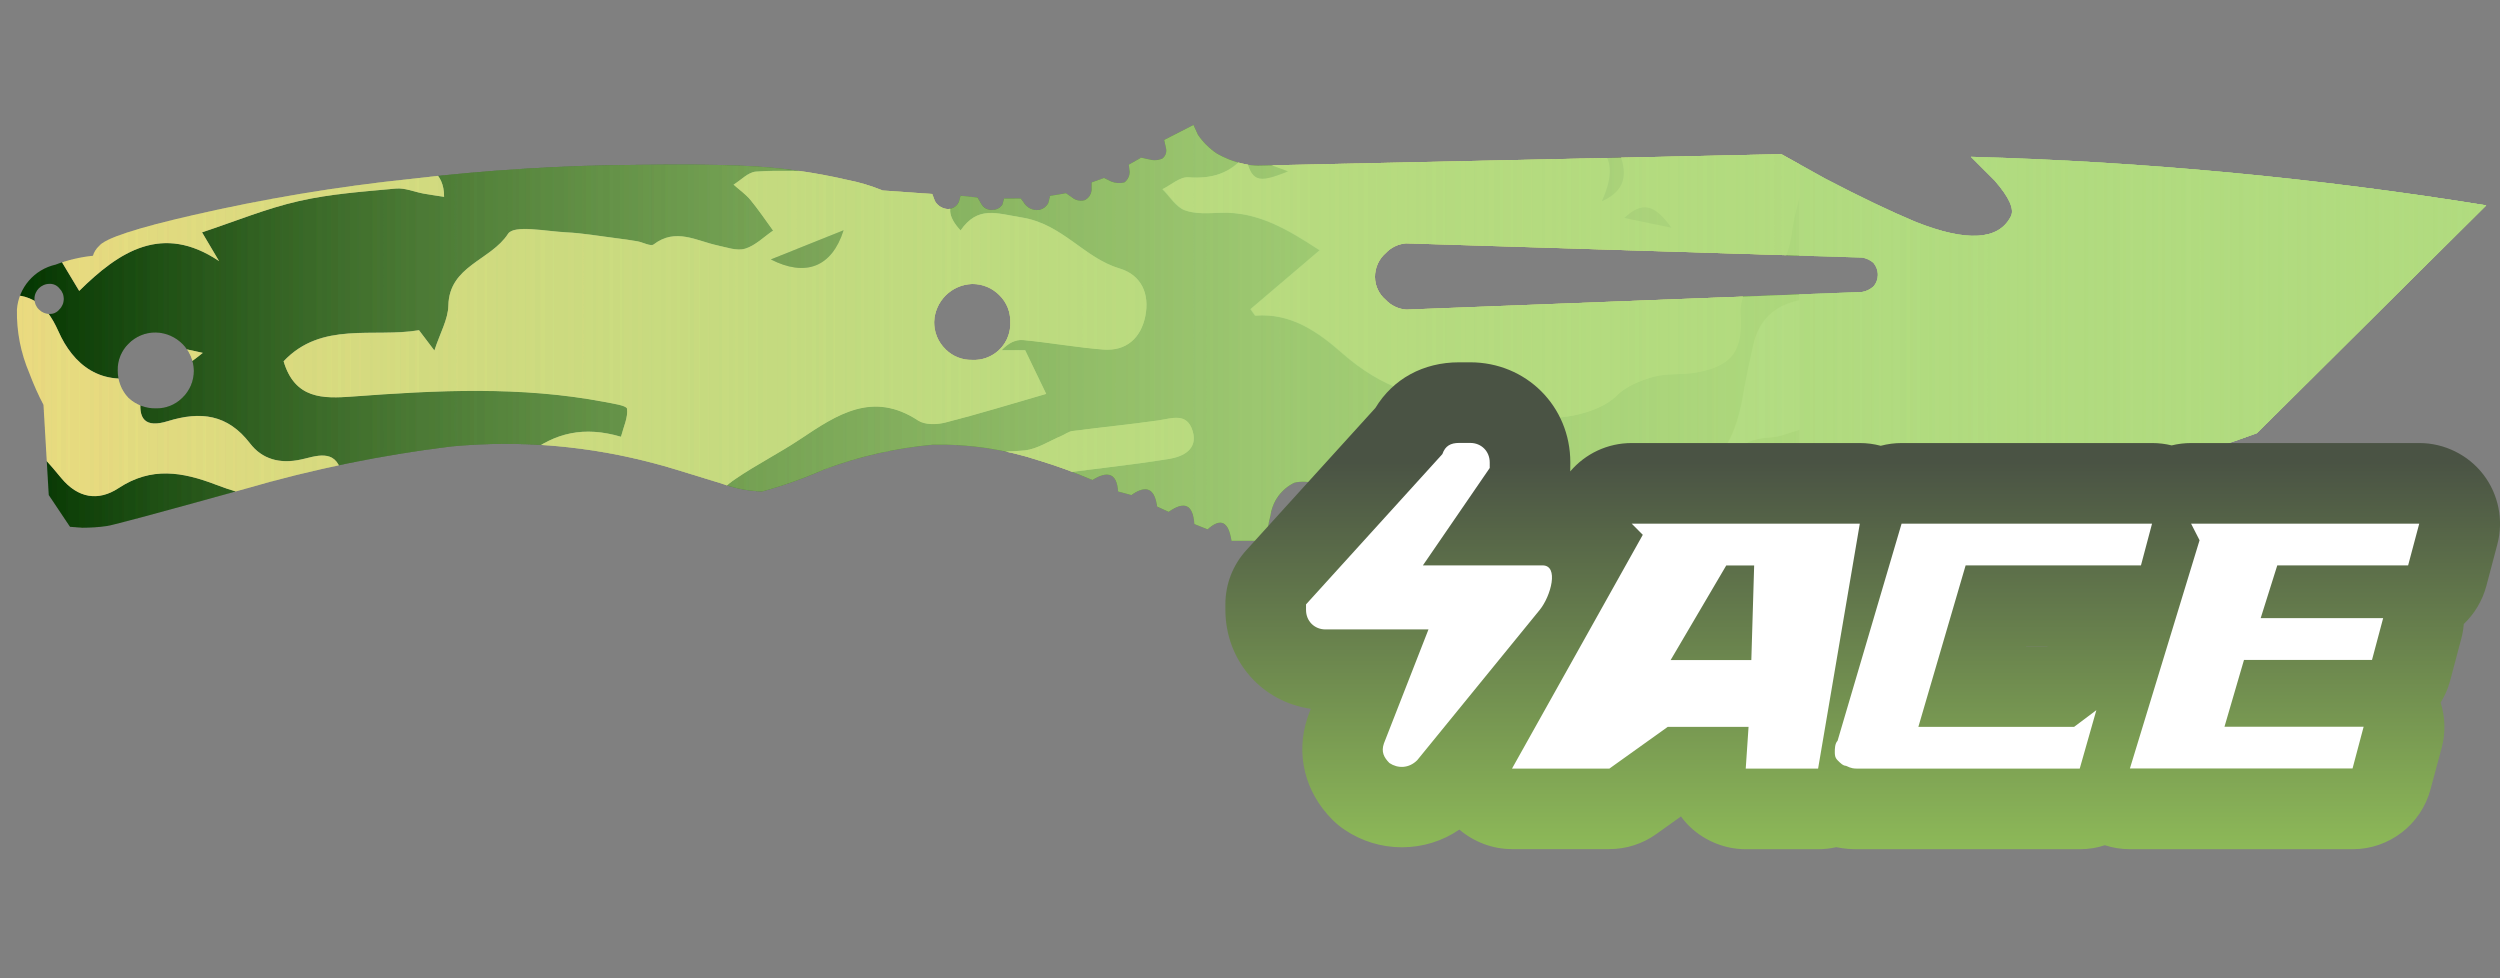 <?xml version="1.0" encoding="utf-8"?>
<!-- Generator: Adobe Illustrator 16.0.0, SVG Export Plug-In . SVG Version: 6.00 Build 0)  -->
<!DOCTYPE svg PUBLIC "-//W3C//DTD SVG 1.1//EN" "http://www.w3.org/Graphics/SVG/1.1/DTD/svg11.dtd">
<svg version="1.1" id="case1" xmlns="http://www.w3.org/2000/svg" xmlns:xlink="http://www.w3.org/1999/xlink" x="0px" y="0px"
	 width="92px" height="36px" viewBox="0 0 92 36" enable-background="new 0 0 92 36" xml:space="preserve">
<rect x="0" y="0" width="92" height="36" fill="#808080" stroke="none"/>
<linearGradient id="knife_canis_4_" gradientUnits="userSpaceOnUse" x1="-7.698" y1="842.115" x2="83.174" y2="842.115" gradientTransform="matrix(1 0 0 1 8.32 -829.865)">
	<stop  offset="0" style="stop-color:#B1DB7F;stop-opacity:0"/>
	<stop  offset="0.106" style="stop-color:#B1DB7F;stop-opacity:0.106"/>
	<stop  offset="1" style="stop-color:#B1DB7F"/>
</linearGradient>
<path id="knife_canis" fill="url(#knife_canis_4_)" d="M4.723,14.638c0.274,0.256,0.635,0.396,1.01,0.39
	c0.366,0.009,0.719-0.131,0.978-0.39c0.274-0.263,0.427-0.627,0.423-1.007c-0.022-0.763-0.637-1.376-1.4-1.396
	c-0.38-0.005-0.745,0.147-1.01,0.42c-0.259,0.257-0.401,0.61-0.392,0.975C4.327,14.003,4.467,14.365,4.723,14.638z M2.183,10.608
	c-0.088-0.108-0.221-0.168-0.36-0.162c-0.306,0-0.555,0.248-0.555,0.554c-0.001,0.147,0.058,0.288,0.164,0.389
	c0.103,0.105,0.244,0.165,0.391,0.163c0.139,0.007,0.273-0.054,0.36-0.163C2.288,11.288,2.348,11.147,2.346,11
	C2.348,10.853,2.288,10.711,2.183,10.608z M36.785,10.87c-0.264-0.271-0.628-0.423-1.008-0.419c-0.763,0.024-1.375,0.637-1.4,1.399
	c-0.004,0.38,0.149,0.745,0.423,1.008c0.259,0.258,0.612,0.397,0.978,0.387c0.735,0.038,1.362-0.528,1.4-1.264
	c0.002-0.043,0.002-0.087,0-0.131C37.188,11.482,37.046,11.128,36.785,10.87z M68.943,10.545c0.104-0.117,0.16-0.268,0.162-0.424
	c0.002-0.165-0.057-0.325-0.162-0.45C68.824,9.567,68.676,9.5,68.52,9.477L51.743,8.954c-0.286,0.023-0.554,0.151-0.75,0.36
	c-0.253,0.221-0.396,0.542-0.394,0.877c0,0.325,0.146,0.634,0.394,0.844c0.196,0.208,0.464,0.336,0.75,0.36l16.778-0.649
	c0.158-0.025,0.306-0.097,0.424-0.205L68.943,10.545z M91.493,7.557l-8.438,8.383c-7.443,2.737-15.466,3.52-23.299,2.27
	c-0.07-0.07-0.146-0.134-0.229-0.194c-0.135-0.132-0.305-0.221-0.488-0.258c-0.172-0.001-0.342,0.043-0.488,0.129
	c-0.078,0.038-0.156,0.081-0.23,0.129c-0.022-0.067-0.068-0.124-0.129-0.162c-0.1-0.115-0.238-0.186-0.392-0.195
	c-0.104-0.002-0.2,0.045-0.262,0.128c-0.021,0.044-0.042,0.09-0.063,0.133c-0.019-0.061-0.053-0.116-0.098-0.162
	c-0.066-0.119-0.189-0.193-0.325-0.195c-0.104-0.002-0.2,0.046-0.262,0.128c-0.037,0.033-0.062,0.08-0.065,0.13
	c-0.078-0.075-0.164-0.14-0.26-0.194c-0.169-0.134-0.373-0.213-0.587-0.228c-0.149-0.012-0.294,0.048-0.394,0.162
	c-0.059,0.032-0.094,0.093-0.096,0.16l-0.158-0.163c-0.094-0.102-0.225-0.16-0.36-0.162c-0.104-0.004-0.196,0.063-0.229,0.162
	c-0.019,0.052-0.029,0.105-0.031,0.161c-0.029-0.056-0.063-0.108-0.1-0.161c-0.066-0.098-0.176-0.158-0.294-0.162
	c-0.104-0.004-0.196,0.063-0.228,0.162c-0.036,0.046-0.059,0.102-0.064,0.161c-0.051-0.048-0.105-0.091-0.165-0.128
	c-0.163-0.106-0.354-0.163-0.552-0.162c-0.176,0.011-0.341,0.093-0.457,0.227c-0.059,0.054-0.104,0.121-0.13,0.196
	c-0.024-0.049-0.058-0.093-0.099-0.131c-0.088-0.08-0.207-0.114-0.326-0.096c-0.109,0.021-0.19,0.115-0.195,0.228
	c-0.021,0.062-0.032,0.127-0.032,0.194c-0.044-0.042-0.091-0.084-0.132-0.128c-0.102-0.043-0.216-0.054-0.326-0.031
	c-0.094,0.053-0.154,0.15-0.162,0.258v0.197c-0.078-0.048-0.168-0.083-0.26-0.099c-0.199-0.042-0.404-0.019-0.589,0.065
	c-0.162,0.074-0.281,0.216-0.323,0.391c-0.041,0.079-0.053,0.173-0.033,0.262l-0.293,0.162c-0.226-0.291-0.478-0.563-0.75-0.81
	c-0.334-0.461-0.91-0.678-1.466-0.552c-0.476,0.229-0.806,0.68-0.88,1.203c-0.085,0.305-0.129,0.618-0.13,0.936H45.32
	c-0.109-0.717-0.401-0.856-0.881-0.422l-0.488-0.196c-0.044-0.714-0.358-0.862-0.945-0.449l-0.424-0.194
	c-0.089-0.669-0.401-0.812-0.946-0.423l-0.49-0.13c-0.042-0.649-0.357-0.791-0.943-0.424c-0.639-0.273-1.292-0.512-1.955-0.714
	c-1.261-0.416-2.583-0.613-3.911-0.585c-1.37,0.124-2.717,0.43-4.007,0.911c-0.739,0.327-1.501,0.598-2.281,0.81
	c-0.513-0.014-1.019-0.114-1.499-0.293c-1.39-0.43-2.182-0.67-2.378-0.715c-2.46-0.669-5.021-0.889-7.558-0.648
	c-2.568,0.315-5.107,0.836-7.592,1.56c-3.194,0.889-4.889,1.344-5.084,1.368c-0.301,0.045-0.606,0.063-0.911,0.063l-0.45-0.033
	l-0.783-1.169L1.6,14.901c-0.198-0.379-0.372-0.77-0.521-1.17c-0.316-0.738-0.472-1.536-0.456-2.339
	c0.059-0.806,0.639-1.479,1.428-1.655C2.491,9.569,2.95,9.46,3.419,9.412c0.042-0.138,0.121-0.263,0.228-0.36
	c0.218-0.281,1.369-0.659,3.454-1.135c2.632-0.604,5.299-1.048,7.985-1.33c2.822-0.333,5.661-0.507,8.503-0.521
	c1.5-0.021,2.737-0.01,3.714,0.033c1.306,0.05,2.604,0.225,3.877,0.521c0.446,0.086,0.882,0.217,1.302,0.39l1.824,0.129L34.405,7.4
	c0.096,0.166,0.266,0.275,0.457,0.293c0.181,0.008,0.349-0.096,0.424-0.262l0.064-0.228l0.624,0.067l0.131,0.227
	c0.075,0.145,0.227,0.233,0.39,0.228c0.156,0.01,0.306-0.064,0.393-0.194l0.061-0.224h0.618l0.164,0.226
	c0.121,0.142,0.303,0.214,0.488,0.194c0.155-0.021,0.29-0.118,0.36-0.258l0.065-0.259l0.587-0.099l0.225,0.16
	c0.128,0.103,0.297,0.14,0.456,0.099c0.151-0.072,0.251-0.222,0.26-0.389V6.713l0.457-0.163l0.261,0.13
	c0.155,0.062,0.327,0.073,0.489,0.033c0.122-0.093,0.193-0.237,0.193-0.39L41.54,6.061l0.456-0.259l0.293,0.065
	c0.162,0.047,0.334,0.036,0.488-0.033c0.12-0.092,0.17-0.247,0.13-0.392l-0.064-0.291L43.92,4.6l0.163,0.36
	c0.183,0.269,0.415,0.5,0.684,0.683c0.313,0.184,0.653,0.316,1.008,0.39c0.171,0.04,0.347,0.061,0.522,0.063l19.256-0.421
	l1.629,0.905c1.283,0.67,2.395,1.201,3.325,1.59c1.866,0.737,3.03,0.673,3.485-0.191c0.152-0.265-0.042-0.706-0.59-1.336
	l-0.873-0.872C78.883,5.947,85.219,6.544,91.493,7.557z"/>
<g>
	<g>
		<defs>
			<path id="SVGID_1_" d="M4.723,14.638c0.274,0.256,0.635,0.396,1.01,0.39c0.366,0.009,0.719-0.131,0.978-0.39
				c0.274-0.263,0.427-0.627,0.423-1.007c-0.022-0.763-0.637-1.376-1.4-1.396c-0.38-0.005-0.745,0.147-1.01,0.42
				c-0.259,0.257-0.401,0.61-0.392,0.975C4.327,14.003,4.467,14.365,4.723,14.638z M2.183,10.608
				c-0.088-0.108-0.221-0.168-0.36-0.162c-0.306,0-0.555,0.248-0.555,0.554c-0.001,0.147,0.058,0.288,0.164,0.389
				c0.103,0.105,0.244,0.165,0.391,0.163c0.139,0.007,0.273-0.054,0.36-0.163C2.288,11.288,2.348,11.147,2.346,11
				C2.348,10.853,2.288,10.711,2.183,10.608z M36.785,10.87c-0.264-0.271-0.628-0.423-1.008-0.419
				c-0.763,0.024-1.375,0.637-1.4,1.399c-0.004,0.38,0.149,0.745,0.423,1.008c0.259,0.258,0.612,0.397,0.978,0.387
				c0.735,0.038,1.362-0.528,1.4-1.264c0.002-0.043,0.002-0.087,0-0.131C37.188,11.482,37.046,11.128,36.785,10.87z M68.943,10.545
				c0.104-0.117,0.16-0.268,0.162-0.424c0.002-0.165-0.057-0.325-0.162-0.45C68.824,9.567,68.676,9.5,68.52,9.477L51.743,8.954
				c-0.286,0.023-0.554,0.151-0.75,0.36c-0.253,0.221-0.396,0.542-0.394,0.877c0,0.325,0.146,0.634,0.394,0.844
				c0.196,0.208,0.464,0.336,0.75,0.36l16.778-0.649c0.158-0.025,0.306-0.097,0.424-0.205L68.943,10.545z M91.493,7.557
				l-8.438,8.383c-7.443,2.737-15.466,3.52-23.299,2.27c-0.07-0.07-0.146-0.134-0.229-0.194c-0.135-0.132-0.305-0.221-0.488-0.258
				c-0.172-0.001-0.342,0.043-0.488,0.129c-0.078,0.038-0.156,0.081-0.23,0.129c-0.022-0.067-0.068-0.124-0.129-0.162
				c-0.1-0.115-0.238-0.186-0.392-0.195c-0.104-0.002-0.2,0.045-0.262,0.128c-0.021,0.044-0.042,0.09-0.063,0.133
				c-0.019-0.061-0.053-0.116-0.098-0.162c-0.066-0.119-0.189-0.193-0.325-0.195c-0.104-0.002-0.2,0.046-0.262,0.128
				c-0.037,0.033-0.062,0.08-0.065,0.13c-0.078-0.075-0.164-0.14-0.26-0.194c-0.169-0.134-0.373-0.213-0.587-0.228
				c-0.149-0.012-0.294,0.048-0.394,0.162c-0.059,0.032-0.094,0.093-0.096,0.16l-0.158-0.163c-0.094-0.102-0.225-0.16-0.36-0.162
				c-0.104-0.004-0.196,0.063-0.229,0.162c-0.019,0.052-0.029,0.105-0.031,0.161c-0.029-0.056-0.063-0.108-0.1-0.161
				c-0.066-0.098-0.176-0.158-0.294-0.162c-0.104-0.004-0.196,0.063-0.228,0.162c-0.036,0.046-0.059,0.102-0.064,0.161
				c-0.051-0.048-0.105-0.091-0.165-0.128c-0.163-0.106-0.354-0.163-0.552-0.162c-0.176,0.011-0.341,0.093-0.457,0.227
				c-0.059,0.054-0.104,0.121-0.13,0.196c-0.024-0.049-0.058-0.093-0.099-0.131c-0.088-0.08-0.207-0.114-0.326-0.096
				c-0.109,0.021-0.19,0.115-0.195,0.228c-0.021,0.062-0.032,0.127-0.032,0.194c-0.044-0.042-0.091-0.084-0.132-0.128
				c-0.102-0.043-0.216-0.054-0.326-0.031c-0.094,0.053-0.154,0.15-0.162,0.258v0.197c-0.078-0.048-0.168-0.083-0.26-0.099
				c-0.199-0.042-0.404-0.019-0.589,0.065c-0.162,0.074-0.281,0.216-0.323,0.391c-0.041,0.079-0.053,0.173-0.033,0.262l-0.293,0.162
				c-0.226-0.291-0.478-0.563-0.75-0.81c-0.334-0.461-0.91-0.678-1.466-0.552c-0.476,0.229-0.806,0.68-0.88,1.203
				c-0.085,0.305-0.129,0.618-0.13,0.936H45.32c-0.109-0.717-0.401-0.856-0.881-0.422l-0.488-0.196
				c-0.044-0.714-0.358-0.862-0.945-0.449l-0.424-0.194c-0.089-0.669-0.401-0.812-0.946-0.423l-0.49-0.13
				c-0.042-0.649-0.357-0.791-0.943-0.424c-0.639-0.273-1.292-0.512-1.955-0.714c-1.261-0.416-2.583-0.613-3.911-0.585
				c-1.37,0.124-2.717,0.43-4.007,0.911c-0.739,0.327-1.501,0.598-2.281,0.81c-0.513-0.014-1.019-0.114-1.499-0.293
				c-1.39-0.43-2.182-0.67-2.378-0.715c-2.46-0.669-5.021-0.889-7.558-0.648c-2.568,0.315-5.107,0.836-7.592,1.56
				c-3.194,0.889-4.889,1.344-5.084,1.368c-0.301,0.045-0.606,0.063-0.911,0.063l-0.45-0.033l-0.783-1.169L1.6,14.901
				c-0.198-0.379-0.372-0.77-0.521-1.17c-0.316-0.738-0.472-1.536-0.456-2.339c0.059-0.806,0.639-1.479,1.428-1.655
				C2.491,9.569,2.95,9.46,3.419,9.412c0.042-0.138,0.121-0.263,0.228-0.36c0.218-0.281,1.369-0.659,3.454-1.135
				c2.632-0.604,5.299-1.048,7.985-1.33c2.822-0.333,5.661-0.507,8.503-0.521c1.5-0.021,2.737-0.01,3.714,0.033
				c1.306,0.05,2.604,0.225,3.877,0.521c0.446,0.086,0.882,0.217,1.302,0.39l1.824,0.129L34.405,7.4
				c0.096,0.166,0.266,0.275,0.457,0.293c0.181,0.008,0.349-0.096,0.424-0.262l0.064-0.228l0.624,0.067l0.131,0.227
				c0.075,0.145,0.227,0.233,0.39,0.228c0.156,0.01,0.306-0.064,0.393-0.194l0.061-0.224h0.618l0.164,0.226
				c0.121,0.142,0.303,0.214,0.488,0.194c0.155-0.021,0.29-0.118,0.36-0.258l0.065-0.259l0.587-0.099l0.225,0.16
				c0.128,0.103,0.297,0.14,0.456,0.099c0.151-0.072,0.251-0.222,0.26-0.389V6.713l0.457-0.163l0.261,0.13
				c0.155,0.062,0.327,0.073,0.489,0.033c0.122-0.093,0.193-0.237,0.193-0.39L41.54,6.061l0.456-0.259l0.293,0.065
				c0.162,0.047,0.334,0.036,0.488-0.033c0.12-0.092,0.17-0.247,0.13-0.392l-0.064-0.291L43.92,4.6l0.163,0.36
				c0.183,0.269,0.415,0.5,0.684,0.683c0.313,0.184,0.653,0.316,1.008,0.39c0.171,0.04,0.347,0.061,0.522,0.063l19.256-0.421
				l1.629,0.905c1.283,0.67,2.395,1.201,3.325,1.59c1.866,0.737,3.03,0.673,3.485-0.191c0.152-0.265-0.042-0.706-0.59-1.336
				l-0.873-0.872C78.883,5.947,85.219,6.544,91.493,7.557z"/>
		</defs>
		<clipPath id="SVGID_2_">
			<use xlink:href="#SVGID_1_"  overflow="visible"/>
		</clipPath>
		<g clip-path="url(#SVGID_2_)">
			<path fill="#033500" d="M24.308,35.824c-0.508,0-1.016,0-1.523,0c-0.962-0.195-1.925-0.396-3.081-0.629
				c-0.092,0.104-0.316,0.365-0.541,0.629c-4.574,0-9.147,0-13.721,0c-0.277-0.461-0.643-0.895-0.798-1.396
				c-0.098-0.313,0.119-0.725,0.195-1.094c0.338,0.082,0.689,0.129,1.01,0.256c0.158,0.063,0.259,0.271,0.386,0.41
				c0.571,0.633,0.943,0.422,1.261-0.293c-0.311-0.223-0.584-0.418-1.002-0.717c1.415-0.545,1.932-1.512,1.884-2.938
				c-0.012-0.35,0.739-0.858,1.234-1.055c0.57-0.222,1.256-0.121,1.872-0.256c0.819-0.179,1.796-0.027,2.474-1.103
				c-0.479-0.16-0.853-0.352-1.246-0.406c-0.562-0.086-1.154,0-1.7-0.131c-0.363-0.088-0.958-0.449-0.942-0.646
				c0.04-0.474,0.255-1.146,0.616-1.342c1.44-0.783,3.218-0.511,4.385,0.094c1.223,0.633,2.229,0.672,3.375,0.469
				c2.883-0.508,5.544-0.303,7.77,1.896c0.438,0.434,1.043,0.729,1.619,0.979c1.744,0.753,3.928,0.148,5.049-1.34
				c0.693-0.918,0.39-1.805-0.635-2.198c-0.687-0.265-1.623-0.589-1.864-1.144c-0.403-0.925-0.923-1.158-1.8-1.142
				c-1.238,0.021-2.081-0.733-2.223-1.992c-0.083-0.731-0.17-1.487-0.078-2.207c0.042-0.338,0.459-0.69,0.788-0.913
				c0.769-0.524,1.607-0.947,2.382-1.462c1.347-0.9,2.661-1.786,4.336-0.681c0.249,0.163,0.691,0.152,1.007,0.07
				c1.209-0.307,2.403-0.677,3.702-1.052c-0.229-0.477-0.493-1.025-0.774-1.608c-0.294,0-0.579,0-0.863,0
				c0.244-0.265,0.52-0.396,0.782-0.373c0.985,0.093,1.963,0.271,2.948,0.349c0.855,0.068,1.392-0.419,1.556-1.229
				c0.163-0.81-0.138-1.511-0.947-1.753c-1.313-0.391-2.096-1.636-3.6-1.877c-0.948-0.153-1.613-0.438-2.252,0.477
				c-0.468-0.502-0.553-0.957,0-1.308c0.239-0.152,0.608-0.131,0.918-0.133c1.081-0.008,2.205,0.279,2.975-0.92
				c0.189-0.292,0.861-0.288,1.318-0.389c0.365-0.082,0.776-0.042,1.101-0.195c0.313-0.146,0.54-0.471,0.805-0.718
				c-0.342-0.143-0.687-0.403-1.029-0.399c-0.562,0.004-1.118,0.206-1.684,0.278c-0.744,0.094-1.334-0.274-1.386-0.975
				c-0.03-0.41,0.345-0.984,0.708-1.25c0.368-0.269,0.942-0.284,1.433-0.35c0.687-0.091,1.385-0.083,2.066-0.198
				c0.635-0.108,0.566-0.539,0.223-0.893C42.591,0.816,42.25,0.6,41.981,0.612c-1.453,0.065-2.912,0.131-4.346,0.35
				c-0.502,0.078-1.09,0.494-1.372,0.928c-0.659,1.014-1.58,1.431-2.674,1.785c-0.574,0.186-1.189,0.78-1.427,1.342
				c-0.369,0.87-0.901,1.259-1.777,1.275c-0.857,0.016-1.717-0.041-2.569,0.021c-0.284,0.021-0.548,0.312-0.821,0.479
				c0.208,0.186,0.444,0.349,0.62,0.561c0.298,0.361,0.559,0.75,0.835,1.129c-0.34,0.233-0.654,0.553-1.031,0.668
				c-0.299,0.091-0.678-0.05-1.014-0.121c-0.779-0.167-1.541-0.656-2.35-0.037c-0.107,0.084-0.397-0.08-0.605-0.116
				c-0.259-0.046-0.521-0.081-0.782-0.114c-0.611-0.076-1.22-0.186-1.833-0.215c-0.739-0.037-1.92-0.286-2.14,0.055
				c-0.631,0.979-2.167,1.172-2.196,2.641c-0.009,0.504-0.302,1.001-0.514,1.653c-0.221-0.292-0.39-0.514-0.566-0.747
				c-1.682,0.283-3.585-0.339-4.983,1.143c0.414,1.389,1.444,1.379,2.535,1.297c3.097-0.232,6.195-0.39,9.275,0.199
				c0.295,0.057,0.812,0.13,0.828,0.249c0.042,0.32-0.129,0.667-0.223,1.033c-1.355-0.399-2.422-0.15-3.43,0.638
				c-0.36,0.283-0.922,0.393-1.402,0.425c-1.284,0.092-1.357,0.152-1.014,1.52c0.912,0.119,1.868,0.207,2.803,0.397
				c0.162,0.033,0.386,0.552,0.321,0.767c-0.388,1.3-1.201,2.201-2.594,2.479c-0.769,0.15-1.635,0.148-2.28,0.523
				c-1.235,0.715-2.398,0.934-3.748,0.399c-0.56-0.223-1.377-0.475-1.802-0.231c-1.397,0.799-2.364,0.274-3.409-0.622
				c-0.759-0.653-1.69-0.964-2.782-0.575c0.142,0.297,0.245,0.559,0.386,0.799c0.936,1.58,1.397,3.309,1.64,5.111
				c0.197,1.465-0.619,2.27-2.069,1.98c-0.492-0.095-0.987-0.224-1.452-0.408c-0.53-0.215-0.993-0.353-1.438,0.168
				c-0.445,0.518-0.271,0.979,0.04,1.467c0.418,0.66,0.351,1.139-0.516,1.289c0-5.398,0-10.797,0-16.196
				c0.274,0.041,0.631-0.014,0.804,0.141c0.492,0.438,0.927,0.944,1.35,1.455c0.609,0.732,1.355,0.858,2.105,0.363
				c1.206-0.795,2.343-0.602,3.601-0.118c1.011,0.39,2.11,0.611,3.19,0.736c0.821,0.096,1.543-0.6,1.405-1.194
				c-0.212-0.903-0.962-0.588-1.483-0.475c-0.783,0.171-1.433-0.014-1.876-0.593c-0.827-1.076-1.821-1.19-3.026-0.819
				c-0.822,0.256-1.12-0.062-0.977-0.914c0.034-0.2,0.095-0.395,0.194-0.793c-1.685,0.499-2.708-0.39-3.247-1.608
				c-0.453-1.017-1.022-1.392-2.039-1.322c0-1.333,0-2.667,0-4.001C0.553,6.382,1.161,5.983,0.89,5.124
				C0.637,5.067,0.372,5.009,0.106,4.951c0-0.762,0-1.525,0-2.287c1.08,0.322,2.161,0.643,3.242,0.964
				c1.556-1.301,2.943-0.736,4.289,0.379C7.726,4.08,7.88,4.067,8,4.109c0.737,0.264,0.597,0.875,0.396,1.343
				C8.201,5.896,7.79,6.027,7.305,5.635c-0.63-0.509-1.324-0.513-2.021-0.063c-1.29,0.835-2.59,1.654-3.941,2.516
				c0.567,0.944,1.036,1.726,1.57,2.617C4.39,9.248,5.977,8.209,8.061,9.608C7.876,9.296,7.692,8.986,7.435,8.55
				c1.23-0.408,2.372-0.881,3.56-1.15c1.167-0.267,2.378-0.349,3.575-0.461c0.332-0.031,0.68,0.124,1.023,0.187
				c0.229,0.042,0.46,0.073,0.749,0.118c0.007-0.941-0.662-1.143-1.203-1.502C14.55,5.349,13.99,4.89,13.496,4.384
				c-0.857-0.879-1.644-1.829-2.488-2.722C10.85,1.496,10.54,1.344,10.33,1.377c-1.035,0.16-1.788-0.2-2.25-1.209
				C7.552,1.275,7.326,1.336,6.293,0.752C4.964,0,4.75,0.032,3.692,1.145C3.497,1.351,3.239,1.518,3.1,1.756
				C2.67,2.488,2.228,2.737,1.456,2.124C1.112,1.851,0.563,1.84,0.106,1.711c0-3.621,0-7.242,0-10.863
				c0.145,0,0.29-0.001,0.436-0.001c1.026-0.648,2.055-1.034,3.216-0.259c0.188,0.126,0.555-0.044,0.834-0.021
				c0.894,0.076,1.832,0.036,2.663,0.312C7.94-8.894,8.421-8.868,8.944-9.35c0.679-0.625,1.227-0.443,1.883,0.166
				c0.768,0.711,1.694,1.249,2.552,1.861c0.084-0.042,0.167-0.084,0.251-0.126c-0.42-1.681,1.833-2.364,1.419-4.179
				c-0.26,0.287-0.438,0.483-0.775,0.856c0.225-0.536,0.354-0.845,0.5-1.19c-0.231-0.163-0.429-0.313-0.637-0.448
				c-1.327-0.854-2.519-1.785-2.664-3.558c-0.019-0.231-0.547-0.482-0.883-0.612c-0.634-0.247-1.341-0.332-1.934-0.645
				c-0.275-0.144-0.51-0.679-0.475-1.006c0.029-0.26,0.483-0.651,0.771-0.671c0.743-0.051,1.497,0.063,2.246,0.125
				c0.716,0.063,1.44,0.253,2.142,0.185c0.696-0.067,1.084-0.688,0.822-1.323c-0.128-0.311-0.77-0.555-1.188-0.568
				c-0.68-0.021-1.366,0.229-2.052,0.252c-0.754,0.026-1.068-0.483-0.832-1.195c0.364-1.102,1.398-1.656,2.675-1.394
				c0.854,0.175,1.696,0.407,2.474,0.597c-0.117,0.303-0.231,0.599-0.344,0.894c0.314,0.102,0.624,0.267,0.945,0.29
				c0.503,0.038,1.039,0.077,1.516-0.054c2.401-0.655,4.633-0.165,6.833,0.832c1.837,0.832,3.785,1.38,5.803,1.265
				c0.995-0.057,1.989-0.526,2.929-0.934c0.264-0.115,0.479-0.688,0.447-1.025c-0.023-0.247-0.485-0.455-0.753-0.678
				c-0.706-0.594-1.51-1.106-2.088-1.805c-0.471-0.568-0.79-0.759-1.327-0.268c0.12,0.234,0.26,0.443,0.318,0.674
				c0.012,0.048-0.27,0.193-0.43,0.259c-0.337,0.139-0.737,0.185-1.016,0.395c-0.644,0.482-1.296,0.47-1.954,0.139
				c-0.848-0.425-1.673-0.894-2.494-1.367c-0.987-0.571-1.044-1.006-0.299-1.836c0.16-0.178,0.263-0.408,0.404-0.631
				c0.622,0.923,1.497,0.918,2.058,0.009c0.358-0.582,0.679-0.997,1.508-0.667c0.335,0.134,1.087-0.065,1.254-0.348
				c0.604-1.024,1.446-1.246,2.544-1.254c1.125-0.007,2.092,0.705,2.381,1.789c0.126,0.479,0.525,1.011,0.952,1.26
				c1.154,0.67,1.187,0.616,0.552,1.909c0.431,0.062,0.831,0.107,1.227,0.177c0.992,0.175,2.052,0.197,2.956,0.584
				c1.07,0.458,1.973,0.448,2.98-0.063c1.096-0.555,2.248-0.997,3.357-1.524c0.711-0.336,1.445-0.663,2.066-1.133
				c0.828-0.628,1.014-1.613,0.58-2.267c0.385-0.178,0.771-0.358,1.158-0.539c-0.392-0.766-0.841-0.685-1.25-0.254
				c-0.166-0.263-0.273-0.624-0.429-0.644c-0.879-0.114-0.75-0.679-0.642-1.26c6.396,0,12.795,0,19.246,0c0,4.192,0,8.384,0,12.577
				c-0.147,0.025-0.33,0.007-0.447,0.083c-0.338,0.216-0.646,0.472-0.971,0.711c0.269,0.177,0.523,0.374,0.803,0.525
				c0.189,0.101,0.412,0.14,0.615,0.206c0,1.715,0,3.43,0,5.146c-0.563,0.024-1.139,0.003-1.694,0.086
				c-0.927,0.139-1.854,0.301-2.755,0.551c-0.248,0.069-0.573,0.493-0.557,0.731c0.021,0.247,0.375,0.534,0.646,0.679
				c0.264,0.139,0.607,0.177,0.916,0.157c1.148-0.078,2.297-0.196,3.441-0.3c0,4.701,0,9.401,0,14.103
				c-0.59-0.171-1.191-0.31-1.771-0.521c-0.528-0.193-1.006-0.561-1.545-0.68c-1.086-0.241-2.205-0.344-3.302-0.553
				c-0.268-0.051-0.502-0.289-0.75-0.441c0.156-0.246,0.25-0.601,0.472-0.718c1.045-0.557,2.108-0.475,3.196,0.09
				c0.356-0.66,0.707-1.31,1.16-2.146c-0.967-0.075-1.744-0.12-2.518-0.202c-0.447-0.047-0.926-0.081-1.334-0.255
				c-1.074-0.462-1.17-0.45-1.67,0.861c-0.782-0.414-1.559-0.783-2.287-1.222c-0.723-0.435-1.4-0.941-1.984-1.339
				c-0.063,0.48,0,1.012-0.229,1.337c-0.146,0.209-0.727,0.148-1.107,0.146c-0.17-0.001-0.334-0.175-0.512-0.24
				c-0.926-0.336-1.854-0.662-2.783-0.991c-0.065,0.133-0.133,0.266-0.195,0.399c0.41,0.304,0.814,0.618,1.234,0.91
				c0.725,0.505,1.581,0.887,2.152,1.526c0.594,0.662,0.904,1.582,2.088,1.477c-0.471,0.135-0.916,0.182-1.246,0.011
				c-1.148-0.595-2.244-1.291-3.395-1.888c-0.295-0.152-0.721-0.16-1.057-0.093c-0.582,0.117-0.671-0.093-0.601-0.601
				c0.104-0.755-0.297-0.756-0.896-0.527c0.479,0.705,0.246,1.053-0.502,1.192c-0.496,0.093-1.037,0.163-1.453,0.414
				c-0.351,0.211-0.833,0.745-0.764,1.004c0.2,0.742,0.496,1.587,1.039,2.076c0.729,0.655,0.645,1.121,0.133,1.746l0.023-0.021
				c-0.545,0.679-1.246,0.885-2.106,0.82c-0.301-0.023-0.627,0.28-0.943,0.434c0.27,0.269,0.494,0.654,0.819,0.777
				c0.395,0.148,0.875,0.109,1.315,0.093c1.382-0.047,2.474,0.616,3.649,1.379c-0.906,0.772-1.729,1.469-2.545,2.166
				c0.06,0.08,0.112,0.161,0.169,0.24c1.333-0.107,2.328,0.606,3.232,1.402c1.387,1.215,2.924,1.788,4.781,1.676
				c0.641-0.036,1.336,0.246,1.945,0.524c0.858,0.39,2.672,0.027,3.324-0.642c0.342-0.35,0.881-0.569,1.37-0.707
				c0.511-0.141,1.078-0.063,1.604-0.164c1.332-0.25,1.691-0.825,1.598-2.193c-0.023-0.355,0.188-1.001,0.4-1.052
				c1.186-0.282,1.397-1.148,1.526-2.139c0.048-0.364,0.167-0.721,0.25-1.08c0,1.269,0,2.541,0,3.812
				c-0.938,0.188-1.508,0.751-1.704,1.688c-0.113,0.526-0.24,1.048-0.326,1.577c-0.188,1.141-0.478,2.219-1.449,2.983
				c-0.191,0.15-0.445,0.417-0.422,0.604c0.053,0.452,0.197,0.913,0.416,1.313c0.084,0.156,0.617,0.274,0.688,0.191
				c0.266-0.313,0.479-0.701,0.602-1.095c0.063-0.206-0.139-0.478-0.162-0.724c-0.11-1.068,0.229-1.423,1.31-1.493
				c0.356-0.023,0.703-0.183,1.056-0.281c0,5.464,0,10.929,0,16.39c-1.002,0.252-1.269-0.565-1.716-1.156
				c-0.252-0.332-0.637-0.897-0.866-0.854c-0.968,0.175-1.9,0.525-2.828,0.859c-0.123,0.047-0.146,0.357-0.215,0.541
				c0.442,0.09,0.815,0.139,1.17,0.254c0.729,0.236,1.385,0.81,1.057,1.517c-0.4,0.854-0.141,1.646-0.221,2.463
				c-5.146,0-10.291,0-15.438,0c0.652-0.343,1.275-0.888,1.963-0.986c1.43-0.207,2.895-0.2,4.342-0.237
				c1.324-0.035,2.348-0.668,3.57-1.609c-1.307,0.117-2.146-0.041-2.205-1.344c-0.01-0.199-0.42-0.451-0.689-0.553
				c-0.471-0.17-0.975-0.324-1.467-0.339c-0.629-0.016-0.66-0.35-0.604-0.809c0.084-0.695,0.605-0.882,1.166-0.854
				c0.973,0.053,1.957,0.125,2.908,0.313c2.082,0.412,3.197-0.162,3.565-2.074c-0.563-0.137-1.137-0.267-1.704-0.407
				c-0.427-0.104-0.906-0.138-1.253-0.367c-0.684-0.453-1.288-1.021-1.795-1.438c0.123-0.481,0.537-1.153,0.351-1.539
				c-0.336-0.701-1.062-0.394-1.678-0.125c0.18,0.39,0.336,0.738,0.608,1.342c-0.627-0.098-1.054-0.067-1.379-0.231
				c-1.104-0.562-1.095-0.584-1.563,0.631c-0.707,1.826-1.468,2.344-3.343,2.314c-0.823-0.013-1.651-0.033-2.477,0.01
				c-0.562,0.026-1.135,0.104-1.671,0.262c-0.917,0.279-1.103,0.932-0.559,1.727c0.176,0.256,0.351,0.514,0.617,0.898
				c-0.857,0.197-1.585,0.416-2.328,0.527c-0.792,0.117-1.316,0.36-1.226,1.311c0.073,0.75-0.41,0.963-1.085,0.971
				c-0.765,0.014-0.941-0.428-0.83-1.041c0.092-0.514,0.296-1.006,0.435-1.51c0.135-0.496,0.249-0.994,0.433-1.732
				c-0.565,0.224-0.806,0.291-1.018,0.41c-1.274,0.709-2.572,1.127-4.084,0.826c-1.021-0.199-1.38,0.332-1.106,1.361
				c0.057,0.217,0.113,0.432,0.205,0.633c0.375,0.828,0.037,1.285-0.776,1.439c-0.394,0.074-0.809,0.037-1.215,0.059
				c-0.868,0.041-1.735,0.104-2.604,0.123c-0.347,0.006-0.695-0.088-1.042-0.137c-0.506,0.067-1.451,0.322-1.476,0.645
				C26.065,35.574,25.066,35.502,24.308,35.824z M39.75-11.732c-0.506-0.012-1.013-0.015-1.519-0.039
				c-1.125-0.052-2.171,0.039-2.434,1.039c-0.736,0.209-1.301,0.232-1.689,0.507c-0.968,0.688-1.977,0.949-3.135,0.706
				c-0.494-0.104-0.998-0.164-1.499-0.226c-2.19-0.268-4.439-0.16-6.527-1.093c-0.346-0.154-0.873-0.159-1.218-0.009
				c-1.118,0.486-2.135,0.152-3.194-0.166c-0.506-0.151-0.937-0.043-1.19,0.594c-0.238,0.6-0.706,1.104-1.054,1.665
				c-0.351,0.563-0.678,1.14-0.965,1.625c1.021,0.124,1.914,0.183,2.786,0.351c0.915,0.176,1.805,0.469,2.711,0.691
				c0.487,0.119,1.021,0.118,1.464,0.32c0.286,0.13,0.643,0.559,0.61,0.808c-0.033,0.26-0.462,0.583-0.775,0.667
				c-0.445,0.122-0.942,0.054-1.417,0.061c-1.293,0.019-1.536,0.359-0.964,1.612c-1.077,0.229-2.122,0.45-3.167,0.672
				c0.012,0.146,0.023,0.293,0.035,0.439c0.689,0.102,1.377,0.203,2.148,0.317c0,0.447,0,0.898,0,1.457
				c1.685-0.36,2.899,0.451,4.072,1.356c1.288,0.993,2.804,1.208,4.359,1.44c2.12,0.313,3.654-1.24,5.563-1.571
				c0.501-0.086,0.44-0.631,0.047-0.863c-0.29-0.17-0.738-0.236-1.063-0.151c-0.887,0.23-1.73,0.631-2.62,0.829
				c-0.349,0.078-0.818-0.139-1.154-0.35c-0.167-0.105-0.301-0.622-0.204-0.729c0.246-0.271,0.627-0.421,0.963-0.603
				c0.074-0.04,0.2,0.021,0.28-0.015c0.242-0.106,0.632-0.201,0.67-0.366c0.045-0.204-0.144-0.574-0.34-0.697
				c-0.529-0.331-1.103-0.603-1.684-0.834c-0.556-0.221-1.21-0.26-1.695-0.572c-0.384-0.248-0.892-0.919-0.786-1.172
				c0.167-0.404,0.825-0.897,1.224-0.855c0.917,0.094,1.833,0.415,2.692,0.781c0.869,0.371,1.632,0.992,2.504,1.351
				c2.478,1.02,4.796,0.662,6.135-1.666c0.424-0.737,0.878-0.901,1.582-0.78c0.361,0.062,0.707,0.218,1.068,0.286
				c0.452,0.087,1.036,0.333,1.351,0.148c1.015-0.594,2.102-0.302,3.138-0.481c0.753-0.129,1.462-0.514,2.191-0.785
				c-0.036-0.125-0.073-0.25-0.112-0.376c-0.667-0.248-1.242,1.307-1.851,0.396c0.9-0.657,1.776-1.289,2.644-1.934
				c0.416-0.309,0.725-0.448,1.037,0.175c0.147,0.294,0.556,0.553,0.895,0.643c1.551,0.409,3.081,0.701,4.182,2.136
				c0.686,0.894,1.877,1.139,3.025,0.978c1-0.141,1.979-0.436,2.979-0.573c0.795-0.108,0.557-0.744,0.655-1.171
				c0.021-0.092-0.479-0.426-0.754-0.449c-0.789-0.063-1.588,0.004-2.383-0.033c-1.992-0.094-2.771-1.458-1.841-3.191
				c0.123-0.231,0.23-0.47,0.379-0.765c-1.795-0.191-3.836,0.604-4.649-1.705c-0.336,0-0.616,0-0.912,0
				c-0.229,0.804-0.461,1.608-0.69,2.416c-0.365,1.292-1.564,0.43-2.271,0.865c-0.146,0.089-0.383,0.085-0.562,0.041
				c-0.356-0.092-0.825-0.136-1.026-0.381c-0.761-0.929-1.618-1.065-2.703-0.663c-0.543,0.201-1.421-0.596-1.136-0.886
				c0.956-0.97,0.831-1.952,0.339-3.032c-0.037-0.081,0.025-0.206,0.054-0.389c-0.402,0.033-0.844-0.064-0.996,0.104
				c-0.592,0.654-1.091,1.392-1.625,2.098L39.75-11.732z M45.669-20.21c-0.683,0.318-1.138,0.673-1.625,0.724
				c-0.733,0.075-1.267,0.238-1.24,1.075c0.026,0.798,0.286,1.363,1.259,1.466c0.43,0.046,1.136,0.504,1.158,0.817
				c0.057,0.757,0.395,1.201,0.909,1.67c0.802,0.733,0.748,1.091-0.121,1.712c0.863,0.487,1.798,0.606,2.798,0.184
				c1.778-0.754,3.553-1.047,5.434-0.354c0.348,0.127,1.085,0.027,1.203-0.199c0.752-1.441,1.928-1.86,3.469-1.901
				c1.078-0.028,2.139-0.46,3.223-0.592c0.899-0.109,1.117-0.349,1.012-1.276c-0.035-0.313,0.189-0.687,0.379-0.982
				c0.133-0.21,0.396-0.336,0.924-0.75c-2.229-0.091-3.219-1.008-2.729-3.094c-0.507-0.036-0.91-0.009-1.283-0.109
				c-0.39-0.107-0.961-0.252-1.07-0.531c-0.277-0.722-0.799-0.668-1.375-0.731c-0.742-0.081-1.477-0.269-2.301-0.428
				c-0.607,0.425-1.409,0.982-2.205,1.546c-0.592,0.42-1.195,0.829-1.758,1.29c-0.164,0.136-0.328,0.506-0.258,0.643
				c0.105,0.203,0.424,0.403,0.655,0.414c0.597,0.026,1.224,0.037,1.795-0.109c1.627-0.415,3.136-0.101,4.563,0.666
				c0.285,0.152,0.632,0.584,0.597,0.835c-0.043,0.281-0.451,0.594-0.769,0.723c-0.363,0.151-0.807,0.16-1.213,0.153
				c-1.283-0.019-2.258,0.415-2.883,1.619c-0.193,0.376-0.643,0.747-1.047,0.868c-1.473,0.439-2.984,0.577-4.479,0.106
				c-0.271-0.086-0.607-0.528-0.605-0.802c0.012-1.422,0.049-1.438-1.34-1.812c-0.767-0.205-1.109-0.668-1.078-1.449
				C45.684-19.279,45.669-19.737,45.669-20.21z M46.663,20.344c-1.094,0.328-2.224,0.654-3.348,1.006
				c-0.39,0.123-0.778,0.275-1.136,0.471c-1.193,0.666-1.395,0.673-2.202-0.408c-0.519-0.692-1.144-0.956-1.97-0.86
				c-0.408,0.046-0.822,0.062-1.231,0.104c-0.748,0.078-1.336-0.143-1.571-0.905c-0.247-0.801,0.074-1.392,0.848-1.656
				c0.714-0.243,1.452-0.443,2.196-0.56c1.594-0.244,3.205-0.388,4.795-0.65c0.47-0.079,1.053-0.339,0.843-1.025
				c-0.21-0.693-0.772-0.456-1.274-0.385c-1.05,0.148-2.105,0.253-3.157,0.39c-0.139,0.019-0.267,0.124-0.403,0.18
				c-0.447,0.187-0.885,0.483-1.347,0.532c-0.875,0.088-1.764,0.015-2.647,0.041c-1.917,0.053-2.422,0.583-2.722,1.833
				c0.204,0.082,0.422,0.14,0.611,0.246c0.299,0.167,0.85,0.437,0.821,0.537c-0.104,0.39-0.354,0.763-0.63,1.072
				c-0.202,0.227-0.559,0.307-0.79,0.514c-0.275,0.25-0.489,0.566-0.855,1.008c0.538,0.095,0.808,0.175,1.08,0.186
				c1.588,0.057,2.793,0.77,3.838,1.963c1.09,1.246,2.293,1.459,3.631,0.485c1.54-1.117,3.19-1.375,5.004-1.44
				c1.101-0.041,2.188-0.455,3.282-0.698c-0.019-0.114-0.031-0.229-0.048-0.345c-0.469-0.121-1.09-0.105-1.364-0.408
				S46.714,20.652,46.663,20.344z M37.081-15.8c-0.093-0.026-0.293-0.112-0.499-0.134c-1.976-0.204-3.955-0.385-5.931-0.598
				c-0.874-0.094-1.737-0.291-2.612-0.362c-1.115-0.091-2.167,0.135-2.887,1.085c-0.594,0.786-0.159,1.756,0.794,1.799
				c0.215,0.01,0.487-0.346,0.652-0.292c0.764,0.249,1.595,0.457,2.225,0.92c0.993,0.729,1.928,0.661,2.925,0.183
				C33.527-14.052,35.296-14.928,37.081-15.8z M62.036,29.033c1.108-1.781,1.114-2.172-0.072-3.449
				c-0.235-0.26-0.793-0.549-0.985-0.439c-0.313,0.176-0.588,0.658-0.619,1.031C60.247,27.453,60.986,28.297,62.036,29.033z
				 M16.284,18.932c-0.916,0-1.785-0.02-2.649,0.02c-0.16,0.007-0.423,0.24-0.432,0.382c-0.01,0.146,0.21,0.412,0.371,0.446
				c0.841,0.188,1.696,0.324,2.607,0.484C16.221,19.739,16.25,19.377,16.284,18.932z M54.423-27.193
				c0.304,0.132,0.636,0.373,0.99,0.41c0.532,0.055,1.104,0.043,1.61-0.099c0.177-0.05,0.222-0.571,0.326-0.877
				c-0.313-0.049-0.658-0.198-0.942-0.126C55.747-27.717,55.111-27.442,54.423-27.193z M47.275,19.439
				c0.185,0.61,0.275,1.182,0.535,1.66c0.139,0.258,0.656,0.563,0.844,0.481c0.453-0.195,0.388-1.646-0.024-2.173
				C48.152,18.805,47.71,19.105,47.275,19.439z M7.463,12.986c-0.72-0.16-1.221-0.267-1.855-0.409
				C6.133,13.84,6.338,13.893,7.463,12.986z"/>
			<path fill="#EADA7F" d="M0.106,32.201c0.866-0.15,0.934-0.629,0.516-1.289c-0.311-0.484-0.485-0.949-0.04-1.467
				c0.445-0.521,0.908-0.381,1.438-0.168c0.464,0.188,0.959,0.313,1.452,0.408c1.45,0.284,2.266-0.521,2.069-1.98
				c-0.242-1.805-0.704-3.533-1.64-5.113c-0.142-0.238-0.244-0.5-0.386-0.797c1.091-0.391,2.022-0.08,2.782,0.574
				c1.045,0.896,2.012,1.422,3.409,0.623c0.425-0.242,1.243,0.008,1.802,0.232c1.35,0.532,2.513,0.313,3.748-0.401
				c0.645-0.375,1.511-0.373,2.28-0.524c1.393-0.275,2.206-1.176,2.594-2.479c0.064-0.215-0.159-0.73-0.321-0.764
				c-0.935-0.192-1.892-0.281-2.803-0.399c-0.343-1.367-0.27-1.427,1.014-1.519c0.48-0.032,1.042-0.142,1.402-0.425
				c1.008-0.788,2.075-1.037,3.43-0.638c0.094-0.366,0.265-0.713,0.223-1.033c-0.016-0.119-0.533-0.191-0.828-0.249
				c-3.08-0.588-6.178-0.431-9.275-0.199c-1.091,0.082-2.122,0.092-2.535-1.297c1.398-1.482,3.302-0.86,4.983-1.143
				c0.176,0.233,0.345,0.454,0.566,0.747c0.212-0.652,0.505-1.149,0.514-1.653c0.029-1.469,1.564-1.662,2.196-2.641
				c0.22-0.341,1.401-0.091,2.14-0.055c0.613,0.029,1.223,0.139,1.833,0.215c0.261,0.033,0.523,0.068,0.782,0.114
				c0.208,0.036,0.498,0.2,0.605,0.116c0.81-0.619,1.571-0.13,2.35,0.037c0.336,0.07,0.715,0.212,1.014,0.121
				c0.377-0.115,0.691-0.437,1.031-0.668c-0.276-0.378-0.537-0.768-0.835-1.129c-0.176-0.212-0.412-0.375-0.62-0.561
				c0.273-0.167,0.537-0.458,0.821-0.479c0.853-0.062,1.712-0.005,2.569-0.021c0.876-0.016,1.408-0.405,1.777-1.275
				c0.238-0.562,0.854-1.156,1.427-1.342c1.094-0.354,2.015-0.771,2.674-1.785c0.282-0.434,0.87-0.85,1.372-0.928
				c1.434-0.219,2.893-0.285,4.346-0.35c0.269-0.012,0.61,0.204,0.815,0.416c0.343,0.354,0.413,0.785-0.223,0.893
				c-0.681,0.114-1.379,0.106-2.066,0.198c-0.491,0.065-1.065,0.081-1.433,0.35c-0.363,0.266-0.738,0.84-0.708,1.25
				c0.052,0.701,0.642,1.069,1.386,0.975c0.565-0.072,1.122-0.274,1.684-0.278c0.342-0.003,0.687,0.257,1.029,0.399
				c-0.265,0.247-0.494,0.572-0.805,0.718c-0.325,0.153-0.736,0.113-1.101,0.195c-0.457,0.102-1.129,0.097-1.318,0.389
				c-0.77,1.199-1.894,0.913-2.975,0.92c-0.31,0.002-0.679-0.019-0.918,0.133c-0.553,0.351-0.468,0.806,0,1.308
				c0.639-0.914,1.304-0.63,2.252-0.477c1.504,0.241,2.287,1.487,3.6,1.877c0.809,0.242,1.11,0.943,0.947,1.753
				c-0.165,0.809-0.701,1.297-1.556,1.229c-0.985-0.078-1.963-0.256-2.948-0.349c-0.262-0.023-0.538,0.107-0.782,0.373
				c0.284,0,0.569,0,0.863,0c0.281,0.583,0.545,1.132,0.774,1.608c-1.299,0.375-2.493,0.745-3.702,1.052
				c-0.316,0.083-0.759,0.093-1.007-0.07c-1.676-1.104-2.989-0.219-4.336,0.681c-0.774,0.515-1.613,0.938-2.382,1.462
				c-0.329,0.223-0.746,0.575-0.788,0.913c-0.093,0.721-0.005,1.475,0.078,2.207c0.142,1.258,0.984,2.016,2.223,1.992
				c0.877-0.017,1.397,0.217,1.8,1.141c0.241,0.555,1.177,0.879,1.864,1.145c1.024,0.396,1.328,1.279,0.635,2.197
				c-1.121,1.488-3.305,2.092-5.049,1.34c-0.576-0.25-1.181-0.545-1.619-0.979c-2.226-2.197-4.887-2.404-7.77-1.896
				c-1.146,0.203-2.152,0.164-3.375-0.469c-1.167-0.602-2.945-0.875-4.385-0.092c-0.361,0.197-0.576,0.869-0.616,1.342
				c-0.016,0.195,0.579,0.559,0.942,0.645c0.546,0.132,1.139,0.045,1.7,0.132c0.394,0.057,0.768,0.245,1.246,0.407
				c-0.678,1.07-1.654,0.922-2.474,1.101c-0.616,0.135-1.302,0.035-1.872,0.258c-0.495,0.19-1.246,0.705-1.234,1.054
				c0.047,1.428-0.469,2.395-1.884,2.938c0.418,0.297,0.691,0.492,1.002,0.715c-0.317,0.715-0.689,0.927-1.261,0.293
				c-0.127-0.141-0.228-0.348-0.386-0.409c-0.32-0.128-0.672-0.175-1.01-0.257c-0.076,0.369-0.292,0.779-0.195,1.095
				c0.155,0.502,0.521,0.936,0.798,1.396c-1.779,0-3.558,0-5.336,0C0.106,34.617,0.106,33.41,0.106,32.201z M31.044,8.473
				c-0.969,0.388-1.766,0.707-2.677,1.074C29.633,10.194,30.611,9.843,31.044,8.473z M23.932,22.48
				c-0.262-0.234-0.507-0.642-0.769-0.65c-0.402-0.018-0.843,0.193-1.202,0.41c-0.077,0.049,0.081,0.779,0.208,0.807
				C22.792,23.168,23.489,23.313,23.932,22.48z M15.349,24.916c0.884-0.398,1.426-0.645,1.968-0.891
				c-0.03-0.142-0.061-0.277-0.09-0.418c-0.597,0.051-1.203,0.063-1.78,0.19C15.353,23.824,15.386,24.4,15.349,24.916z"/>
			<path fill="#FFFFFF" d="M46.984-30.305c-0.108,0.581-0.237,1.146,0.642,1.26c0.151,0.02,0.261,0.381,0.426,0.644
				c0.412-0.431,0.861-0.512,1.25,0.254c-0.389,0.181-0.771,0.361-1.155,0.539c0.432,0.653,0.248,1.638-0.58,2.267
				c-0.621,0.47-1.355,0.797-2.066,1.133c-1.112,0.528-2.263,0.97-3.357,1.524c-1.008,0.511-1.911,0.521-2.98,0.063
				c-0.904-0.387-1.963-0.409-2.956-0.584c-0.396-0.07-0.795-0.116-1.227-0.177c0.634-1.293,0.602-1.239-0.552-1.909
				c-0.426-0.249-0.826-0.781-0.952-1.26c-0.289-1.083-1.256-1.796-2.381-1.789c-1.098,0.008-1.939,0.229-2.544,1.254
				c-0.167,0.282-0.919,0.482-1.254,0.348c-0.829-0.33-1.15,0.085-1.508,0.667c-0.561,0.91-1.436,0.914-2.058-0.009
				c-0.141,0.224-0.244,0.453-0.404,0.631c-0.745,0.831-0.688,1.266,0.299,1.836c0.821,0.473,1.646,0.942,2.494,1.367
				c0.658,0.331,1.31,0.343,1.954-0.139c0.279-0.209,0.679-0.255,1.016-0.394c0.16-0.066,0.442-0.211,0.43-0.259
				c-0.058-0.23-0.198-0.44-0.318-0.674c0.537-0.491,0.856-0.3,1.327,0.268c0.578,0.699,1.382,1.211,2.088,1.805
				c0.268,0.224,0.73,0.431,0.753,0.678c0.032,0.338-0.184,0.911-0.447,1.025c-0.94,0.408-1.934,0.877-2.929,0.934
				c-2.018,0.115-3.965-0.434-5.803-1.265c-2.2-0.997-4.432-1.487-6.833-0.832c-0.477,0.131-1.013,0.092-1.516,0.054
				c-0.321-0.023-0.63-0.188-0.945-0.29c0.113-0.295,0.228-0.591,0.344-0.894c-0.778-0.189-1.62-0.421-2.474-0.597
				c-1.277-0.263-2.312,0.292-2.675,1.394c-0.236,0.711,0.078,1.222,0.832,1.195c0.687-0.024,1.372-0.275,2.052-0.252
				c0.418,0.014,1.061,0.258,1.188,0.568c0.262,0.635-0.126,1.255-0.822,1.323c-0.701,0.068-1.426-0.123-2.142-0.185
				c-0.749-0.063-1.503-0.176-2.246-0.125c-0.287,0.021-0.742,0.411-0.771,0.671c-0.035,0.327,0.2,0.862,0.475,1.006
				c0.593,0.313,1.3,0.398,1.934,0.646c0.336,0.13,0.865,0.381,0.883,0.612c0.145,1.772,1.337,2.704,2.664,3.558
				c0.208,0.135,0.406,0.285,0.637,0.448c-0.146,0.345-0.275,0.655-0.5,1.19c0.338-0.373,0.516-0.569,0.775-0.856
				c0.414,1.815-1.839,2.498-1.419,4.179c-0.084,0.042-0.167,0.084-0.251,0.126c-0.858-0.613-1.784-1.15-2.552-1.861
				C10.173-9.798,9.625-9.98,8.946-9.355C8.421-8.873,7.94-8.899,7.255-9.125C6.424-9.402,5.486-9.362,4.592-9.438
				C4.313-9.46,3.946-9.291,3.758-9.417c-1.161-0.775-2.19-0.389-3.216,0.259c0.245-0.458,0.489-0.917,0.794-1.488
				c-0.311-0.105-0.771-0.261-1.23-0.415c0-0.636,0-1.271,0-1.906c1.02-0.017,2.089,0.059,2.375-1.339
				c0.372,0.166,0.684,0.413,1.002,0.42c0.399,0.01,0.803-0.175,1.205-0.276C4.566-14.56,4.561-15.167,4.3-15.309
				c-0.483-0.262-1.111-0.28-1.684-0.346c-0.365-0.042-0.739,0.016-1.109,0.021c-1.036,0.014-0.938-1.014-1.399-1.527
				c0-0.19,0-0.382,0-0.572c1.019,0.421,2.038,0.84,3.063,1.264c0.009-0.051-0.007-0.2,0.06-0.276
				c0.928-1.053,0.887-1.004-0.264-1.916c-0.54-0.428-0.88-1.108-1.397-1.79c1.067-0.228,1.83-0.389,2.59-0.551
				c-0.022-0.111-0.046-0.222-0.069-0.334c-0.823,0.059-1.646,0.117-2.468,0.175c-0.35-1.056-0.699-2.112-1.07-3.228
				c0.903,0,1.909,0.61,2.593-0.463c-0.321-0.402-0.785-0.74-0.902-1.173c-0.392-1.452-0.721-1.789-2.136-1.808
				c0-0.825,0-1.652,0-2.478c1.27,0,2.541,0,3.811,0c0.508,0.521,1.016,1.042,1.523,1.563c0.078-0.066,0.155-0.133,0.234-0.199
				c0.03-0.261,0.062-0.521,0.094-0.804c1.272,0.56,2.481,0.924,3.68,0c0.26,0.309,0.473,0.697,0.8,0.893
				c0.168,0.101,0.541-0.144,0.823-0.231c-0.009-0.106-0.018-0.213-0.027-0.319c-0.539-0.107-1.079-0.214-1.618-0.32
				c0.499-0.024,1.149-0.259,1.469-0.031c0.839,0.6,1.602,0.935,2.66,0.283c-0.154,0.474-0.349,0.911-0.646,0.997
				c-0.595,0.172-1.245,0.138-1.87,0.215c-0.49,0.06-0.976,0.16-1.463,0.242c0.021,0.094,0.044,0.188,0.066,0.281
				c1.757,0.277,3.468,0.332,4.779-1.254c0.746,1.263,1.767,1.687,3.032,1.647c-0.011,0.78,0.471,0.586,0.934,0.511
				c0.744-0.121,1.638-0.663,2.072,0.639c0.03-0.389-0.009-0.778-0.212-0.908c-0.977-0.621-0.618-1.967-1.479-2.642
				c-0.049-0.038,0.129-0.367,0.202-0.56c1.334,0,2.668,0,4.002,0c0.258,0.668,0.447,1.379,0.81,1.987
				c0.152,0.256,0.672,0.293,1.024,0.429c0.006-0.373,0.083-0.76,0.003-1.113c-0.102-0.449-0.329-0.87-0.503-1.303
				c1.081,0,2.161,0,3.24,0c0.632,0.967,1.083,0.967,1.715,0c3.621,0,7.242,0,10.863,0c0.083,0.833-0.526,0.895-1.098,0.954
				c-0.88,0.09-1.768,0.117-2.647,0.218c-0.798,0.093-1.449,0.863-1.316,1.585c0.136,0.748,0.485,1.23,1.419,1.069
				c0.982-0.171,1.843,0.215,2.628,0.838c1.161,0.923,1.921,0.934,3.046-0.03c0.871-0.746,1.773-1.007,2.89-0.718
				c0.951,0.245,1.761,0.009,2.185-0.92c-1.49-1.444-3.293-1.737-5.268-1.445c-0.234,0.035-0.505-0.161-0.76-0.25
				c0.568-0.296,1.106-0.333,1.614-0.479c0.829-0.237,1.637-0.545,2.454-0.824C45.841-30.305,46.413-30.305,46.984-30.305z
				 M20.961-24.22c-1.775,0.048-3.104,0.877-4.44,1.688C18.063-22.761,19.808-22.405,20.961-24.22z M13.528-27.185
				c0.033,0.108,0.067,0.215,0.101,0.323c0.631,0.195,1.208,0.264,1.403-0.805C14.473-27.487,14-27.336,13.528-27.185z
				 M7.787-15.837c0.051-0.145,0.103-0.287,0.154-0.43c-0.4-0.159-0.8-0.316-1.2-0.475c-0.048,0.112-0.097,0.225-0.146,0.338
				C6.992-16.216,7.388-16.027,7.787-15.837z M11.033-15.438c0.001-0.077,0.002-0.153,0.003-0.228c-0.511,0-1.022,0-1.532,0
				c0.003,0.103,0.007,0.204,0.01,0.306C10.021-15.387,10.527-15.412,11.033-15.438z"/>
			<path fill="#EADA7F" d="M66.23,7.238c-0.082,0.358-0.201,0.715-0.25,1.08c-0.129,0.99-0.344,1.856-1.526,2.139
				c-0.212,0.051-0.427,0.696-0.399,1.052c0.096,1.368-0.265,1.943-1.599,2.193c-0.524,0.1-1.095,0.021-1.604,0.164
				c-0.49,0.137-1.027,0.356-1.369,0.707c-0.651,0.669-2.467,1.031-3.325,0.642c-0.609-0.279-1.308-0.561-1.945-0.524
				c-1.856,0.112-3.396-0.461-4.78-1.676c-0.906-0.796-1.898-1.51-3.232-1.402c-0.056-0.079-0.109-0.16-0.169-0.24
				c0.82-0.697,1.64-1.394,2.546-2.166c-1.178-0.764-2.268-1.427-3.65-1.379c-0.44,0.016-0.921,0.055-1.315-0.093
				c-0.325-0.123-0.549-0.508-0.819-0.777c0.316-0.154,0.642-0.457,0.943-0.434c0.863,0.065,1.562-0.141,2.106-0.82
				c0.215,0.972,0.418,1.069,1.56,0.604c-0.601-0.22-1.091-0.401-1.583-0.582c0.514-0.625,0.598-1.091-0.132-1.746
				c-0.543-0.488-0.839-1.333-1.039-2.076c-0.07-0.259,0.413-0.792,0.765-1.004c0.415-0.251,0.956-0.321,1.451-0.414
				c0.746-0.14,0.979-0.486,0.5-1.192c0.603-0.229,1.005-0.229,0.896,0.527c-0.07,0.508,0.02,0.718,0.6,0.601
				c0.338-0.067,0.765-0.06,1.06,0.093c1.146,0.597,2.242,1.293,3.394,1.888c0.33,0.171,0.774,0.124,1.246-0.011
				c-1.183,0.105-1.494-0.813-2.088-1.477c-0.572-0.64-1.431-1.021-2.152-1.526c-0.42-0.292-0.824-0.606-1.234-0.91
				c0.063-0.133,0.129-0.266,0.193-0.399c0.932,0.33,1.859,0.655,2.785,0.991c0.178,0.064,0.34,0.239,0.511,0.24
				c0.384,0.002,0.962,0.064,1.108-0.146c0.229-0.325,0.164-0.856,0.229-1.337c0.584,0.396,1.264,0.904,1.984,1.339
				c0.729,0.439,1.504,0.808,2.287,1.222c0.5-1.311,0.596-1.323,1.67-0.861c0.407,0.175,0.885,0.208,1.334,0.255
				c0.772,0.083,1.551,0.127,2.518,0.202c-0.453,0.835-0.805,1.486-1.16,2.146c-1.088-0.565-2.15-0.647-3.197-0.09
				c-0.221,0.117-0.313,0.473-0.471,0.718c0.248,0.152,0.482,0.39,0.75,0.441c1.096,0.208,2.215,0.312,3.301,0.553
				c0.539,0.119,1.016,0.487,1.545,0.68c0.576,0.211,1.18,0.351,1.771,0.521C66.23,5.713,66.23,6.475,66.23,7.238z M47.079,5.13
				c0.903,0.402,1.248,0.294,1.317-0.402c0.058-0.568,0.117-1.137,0.205-1.982c-0.291,0.567-0.445,0.945-0.666,1.281
				C47.682,4.415,47.368,4.763,47.079,5.13z M58.949,7.406c0.822-0.374,0.972-0.926,0.646-1.771
				C59.32,4.92,59.122,4.807,58.329,5.06C59.402,5.567,59.417,6.362,58.949,7.406z M59.602,3.404
				c-0.138,0.13-0.273,0.261-0.41,0.392c0.293,0.287,0.582,0.575,0.871,0.862c0.121-0.123,0.354-0.338,0.342-0.354
				C60.154,3.99,59.876,3.7,59.602,3.404z M61.505,8.379c-0.625-0.882-1.086-0.963-1.729-0.358
				C60.331,8.136,60.861,8.246,61.505,8.379z"/>
			<path fill="#FFFFFF" d="M24.308,35.824c0.759-0.322,1.758-0.25,1.855-1.533c0.024-0.322,0.97-0.576,1.476-0.646
				c0.347,0.049,0.696,0.146,1.042,0.138c0.868-0.021,1.735-0.082,2.604-0.123c0.406-0.021,0.821,0.021,1.215-0.06
				c0.813-0.154,1.151-0.61,0.776-1.438c-0.091-0.201-0.147-0.418-0.205-0.635c-0.274-1.029,0.085-1.562,1.106-1.359
				c1.512,0.299,2.81-0.119,4.084-0.828c0.212-0.119,0.453-0.188,1.018-0.41c-0.184,0.738-0.298,1.238-0.433,1.734
				c-0.139,0.502-0.343,0.994-0.435,1.508c-0.112,0.613,0.065,1.055,0.83,1.041c0.675-0.006,1.158-0.221,1.085-0.971
				c-0.09-0.947,0.434-1.191,1.226-1.311c0.743-0.111,1.471-0.332,2.328-0.527c-0.266-0.387-0.441-0.646-0.617-0.896
				c-0.544-0.797-0.358-1.449,0.559-1.729c0.536-0.158,1.109-0.232,1.671-0.262c0.823-0.043,1.649-0.021,2.476-0.011
				c1.877,0.029,2.637-0.489,3.344-2.313c0.473-1.215,0.459-1.189,1.564-0.631c0.326,0.164,0.75,0.137,1.377,0.233
				c-0.271-0.604-0.431-0.953-0.607-1.344c0.617-0.267,1.342-0.574,1.679,0.125c0.188,0.385-0.226,1.059-0.351,1.539
				c0.506,0.416,1.111,0.979,1.795,1.438c0.346,0.229,0.824,0.264,1.252,0.366c0.566,0.146,1.142,0.272,1.705,0.408
				c-0.369,1.912-1.484,2.487-3.566,2.076c-0.952-0.189-1.938-0.265-2.907-0.314c-0.562-0.026-1.082,0.156-1.166,0.854
				c-0.058,0.459-0.022,0.793,0.604,0.811c0.492,0.012,0.996,0.168,1.466,0.338c0.272,0.102,0.683,0.354,0.69,0.553
				c0.057,1.304,0.897,1.461,2.207,1.345c-1.229,0.938-2.246,1.573-3.572,1.606c-1.448,0.039-2.912,0.031-4.34,0.238
				c-0.688,0.102-1.313,0.646-1.963,0.986c-0.572,0-1.145,0-1.716,0c0.4-1.004,0.283-1.291-0.714-1.713
				c-0.804-0.342-1.61-0.676-2.413-1.012c0.293-0.105,0.583-0.214,0.873-0.32c-0.201-0.248-0.403-0.498-0.604-0.746
				c-0.082,0.045-0.162,0.096-0.242,0.141c0,0.316,0,0.633,0,0.947c-0.184-0.01-0.392-0.08-0.547-0.021
				c-0.486,0.197-1.086,0.332-1.381,0.703c-0.224,0.285-0.087,0.889-0.042,1.344c0.024,0.232,0.198,0.451,0.306,0.681
				C35.234,35.824,29.771,35.824,24.308,35.824z"/>
			<path fill="#EADA7F" d="M0.106,1.711c0.456,0.129,1.006,0.14,1.349,0.412C2.228,2.737,2.67,2.488,3.1,1.756
				c0.14-0.238,0.397-0.405,0.593-0.612C4.75,0.032,4.964,0,6.293,0.752C7.326,1.336,7.552,1.275,8.08,0.167
				c0.462,1.009,1.215,1.369,2.25,1.209c0.21-0.033,0.52,0.119,0.678,0.285c0.844,0.893,1.63,1.843,2.488,2.722
				c0.494,0.507,1.054,0.966,1.643,1.358c0.541,0.36,1.209,0.562,1.203,1.502c-0.288-0.045-0.519-0.077-0.749-0.118
				c-0.343-0.062-0.691-0.217-1.023-0.186c-1.196,0.112-2.408,0.194-3.575,0.461c-1.188,0.27-2.33,0.742-3.56,1.15
				c0.258,0.436,0.442,0.746,0.626,1.058c-2.084-1.399-3.671-0.36-5.146,1.098C2.379,9.814,1.912,9.032,1.343,8.088
				c1.351-0.861,2.65-1.681,3.941-2.516c0.697-0.45,1.391-0.446,2.021,0.063c0.485,0.392,0.896,0.261,1.09-0.183
				C8.596,4.984,8.736,4.373,8,4.109C7.881,4.067,7.726,4.08,7.637,4.007c-1.346-1.116-2.734-1.681-4.29-0.379
				c-1.08-0.322-2.161-0.643-3.241-0.964C0.106,2.346,0.106,2.029,0.106,1.711z"/>
			<path fill="#EADA7F" d="M0.106,10.858c1.017-0.07,1.586,0.306,2.04,1.328c0.539,1.218,1.563,2.107,3.247,1.608
				c-0.099,0.397-0.16,0.592-0.194,0.792c-0.144,0.853,0.154,1.17,0.977,0.914c1.205-0.372,2.199-0.257,3.026,0.819
				c0.444,0.579,1.094,0.764,1.876,0.593c0.521-0.113,1.271-0.428,1.483,0.475c0.138,0.594-0.584,1.291-1.405,1.195
				c-1.08-0.125-2.179-0.347-3.19-0.737c-1.257-0.483-2.395-0.677-3.601,0.118c-0.75,0.495-1.495,0.37-2.105-0.363
				c-0.423-0.511-0.858-1.017-1.35-1.455c-0.173-0.155-0.53-0.101-0.804-0.141C0.106,14.289,0.106,12.572,0.106,10.858z"/>
			<path d="M45.271-30.305c-0.817,0.278-1.625,0.586-2.454,0.824c-0.507,0.146-1.045,0.182-1.614,0.479
				c0.255,0.088,0.525,0.284,0.76,0.25c1.974-0.292,3.777,0.001,5.268,1.445c-0.424,0.93-1.233,1.166-2.185,0.92
				c-1.116-0.29-2.019-0.028-2.89,0.718c-1.125,0.964-1.885,0.953-3.046,0.03c-0.785-0.623-1.646-1.009-2.628-0.838
				c-0.934,0.161-1.283-0.321-1.419-1.069c-0.133-0.723,0.518-1.493,1.316-1.585c0.879-0.102,1.767-0.128,2.647-0.218
				c0.572-0.06,1.182-0.121,1.098-0.954C41.84-30.305,43.554-30.305,45.271-30.305z"/>
			<path d="M9.448-29.745c-1.198,0.924-2.407,0.561-3.68,0c-0.033,0.281-0.064,0.542-0.094,0.804
				c-0.079,0.066-0.156,0.133-0.234,0.199c-0.508-0.52-1.016-1.042-1.523-1.563c5.019,0,10.037,0,15.055,0
				c-0.072,0.193-0.251,0.522-0.202,0.56c0.861,0.674,0.502,2.021,1.479,2.642c0.203,0.129,0.242,0.519,0.212,0.908
				c-0.434-1.301-1.328-0.759-2.072-0.639c-0.463,0.075-0.944,0.27-0.934-0.511c-1.266,0.04-2.287-0.384-3.032-1.647
				c-1.312,1.586-3.022,1.531-4.779,1.254c-0.022-0.094-0.045-0.188-0.066-0.281c0.488-0.082,0.973-0.182,1.463-0.242
				c0.625-0.077,1.275-0.043,1.87-0.215c0.296-0.086,0.491-0.523,0.645-0.997c-1.059,0.652-1.821,0.317-2.66-0.283
				c-0.319-0.229-0.97,0.007-1.469,0.031L9.448-29.745z"/>
			<path fill="#FFFFFF" d="M62.613,35.824c0.08-0.816-0.184-1.607,0.22-2.465c0.328-0.705-0.324-1.277-1.058-1.517
				c-0.354-0.114-0.727-0.163-1.168-0.254c0.064-0.184,0.091-0.494,0.213-0.539c0.929-0.334,1.863-0.688,2.828-0.86
				c0.23-0.047,0.615,0.522,0.869,0.854c0.445,0.59,0.711,1.408,1.713,1.154c0,1.077,0.015,2.159-0.016,3.237
				c-0.004,0.133-0.236,0.256-0.365,0.383c0.105-0.932-0.594-1.038-1.207-1.043c-0.719-0.006-1.592-0.071-1.647,1.043
				C62.867,35.824,62.738,35.824,62.613,35.824z"/>
			<path fill="#FFFFFF" d="M66.23,15.813c-0.352,0.099-0.694,0.258-1.055,0.281c-1.078,0.07-1.42,0.425-1.309,1.493
				c0.023,0.246,0.227,0.518,0.162,0.724c-0.123,0.396-0.336,0.78-0.602,1.095c-0.068,0.083-0.603-0.035-0.687-0.191
				c-0.222-0.398-0.365-0.861-0.418-1.313c-0.021-0.187,0.229-0.453,0.422-0.603c0.976-0.764,1.264-1.843,1.448-2.983
				c0.088-0.529,0.216-1.051,0.326-1.577c0.197-0.937,0.771-1.499,1.705-1.688C66.23,12.636,66.23,14.224,66.23,15.813z"/>
			<path d="M42.332,33.1c0.805,0.336,1.612,0.67,2.416,1.012c1,0.423,1.116,0.709,0.714,1.714c-1.588,0-3.178,0-4.766,0
				c-0.107-0.228-0.281-0.443-0.306-0.679c-0.045-0.457-0.182-1.059,0.042-1.346c0.295-0.369,0.896-0.506,1.381-0.701
				c0.155-0.061,0.363,0.012,0.547,0.021L42.332,33.1z"/>
			<path d="M0.106-27.827c1.415,0.019,1.744,0.356,2.136,1.808c0.117,0.433,0.581,0.771,0.902,1.173
				c-0.685,1.073-1.69,0.463-2.593,0.463c0.371,1.116,0.72,2.171,1.07,3.228l0.027-0.019c-0.514,0.069-1.027,0.139-1.541,0.208
				C0.106-23.253,0.106-25.541,0.106-27.827z"/>
			<path d="M1.621-21.156c0.822-0.058,1.645-0.116,2.468-0.175c0.023,0.112,0.047,0.223,0.069,0.334
				c-0.76,0.162-1.522,0.323-2.59,0.551c0.517,0.682,0.857,1.362,1.397,1.79c1.151,0.912,1.191,0.863,0.264,1.916
				c-0.067,0.076-0.051,0.225-0.06,0.276c-1.025-0.423-2.044-0.843-3.063-1.264c0-0.699,0-1.397,0-2.095
				c0.725-0.211,1.388-0.491,1.541-1.352L1.621-21.156z"/>
			<path fill="#FFFFFF" d="M66.23-9.152c-1.146,0.104-2.293,0.223-3.44,0.3c-0.308,0.02-0.653-0.019-0.916-0.157
				c-0.272-0.146-0.629-0.432-0.647-0.679c-0.019-0.238,0.311-0.662,0.558-0.731c0.901-0.25,1.829-0.413,2.757-0.551
				c0.557-0.083,1.131-0.063,1.693-0.086C66.23-10.421,66.23-9.787,66.23-9.152z"/>
			<path d="M0.106-17.155c0.462,0.513,0.363,1.541,1.399,1.527c0.37-0.005,0.745-0.064,1.109-0.021
				c0.573,0.066,1.201,0.084,1.684,0.346c0.26,0.142,0.267,0.749,0.388,1.146c-0.401,0.101-0.806,0.286-1.205,0.276
				c-0.318-0.008-0.63-0.254-1.002-0.42c-0.285,1.398-1.355,1.323-2.375,1.339C0.106-14.36,0.106-15.758,0.106-17.155z"/>
			<path d="M24.308-30.305c0.174,0.433,0.402,0.854,0.503,1.303c0.08,0.353,0.003,0.74-0.003,1.113
				c-0.352-0.136-0.872-0.173-1.024-0.429c-0.363-0.607-0.552-1.318-0.81-1.987C23.419-30.305,23.863-30.305,24.308-30.305z"/>
			<path d="M62.995,35.824c0.057-1.117,0.93-1.049,1.647-1.043c0.613,0.002,1.313,0.109,1.207,1.043
				C64.9,35.824,63.945,35.824,62.995,35.824z"/>
			<path fill="#FFFFFF" d="M66.23-16.202c-0.203-0.066-0.428-0.104-0.614-0.206c-0.279-0.151-0.535-0.348-0.804-0.525
				c0.322-0.239,0.633-0.495,0.971-0.711c0.117-0.077,0.3-0.059,0.447-0.083C66.23-17.219,66.23-16.71,66.23-16.202z"/>
			<path d="M0.106-11.056c0.459,0.154,0.919,0.31,1.23,0.415c-0.305,0.572-0.55,1.03-0.794,1.488c-0.146,0-0.291,0.001-0.436,0.001
				C0.106-9.787,0.106-10.421,0.106-11.056z"/>
			<path fill="#FFFFFF" d="M1.647-21.175c-0.153,0.861-0.816,1.141-1.541,1.352c0-0.382,0-0.763,0-1.145
				C0.62-21.036,1.133-21.104,1.647-21.175z"/>
			<path fill="#FFFFFF" d="M0.106,4.951C0.373,5.009,0.637,5.067,0.89,5.123c0.271,0.86-0.335,1.26-0.783,1.734
				C0.106,6.22,0.106,5.586,0.106,4.951z"/>
			<path fill="#FFFFFF" d="M19.163,35.824c0.225-0.264,0.449-0.523,0.541-0.629c1.156,0.231,2.118,0.434,3.081,0.629
				C21.576,35.824,20.371,35.824,19.163,35.824z"/>
			<path d="M29.262-30.305c-0.632,0.967-1.083,0.967-1.715,0C28.12-30.305,28.691-30.305,29.262-30.305z"/>
			<path fill="#EADA7F" d="M39.73-11.732c0.535-0.707,1.034-1.444,1.625-2.098c0.152-0.167,0.594-0.071,0.996-0.104
				c-0.029,0.183-0.091,0.309-0.054,0.389c0.491,1.08,0.616,2.062-0.339,3.032c-0.286,0.29,0.593,1.086,1.136,0.886
				c1.085-0.402,1.942-0.266,2.702,0.663c0.201,0.245,0.67,0.289,1.028,0.381c0.177,0.044,0.414,0.048,0.56-0.041
				c0.705-0.436,1.904,0.427,2.271-0.865c0.229-0.807,0.462-1.612,0.689-2.416c0.297,0,0.576,0,0.912,0
				c0.814,2.307,2.855,1.513,4.65,1.705c-0.146,0.295-0.256,0.534-0.379,0.765c-0.93,1.733-0.152,3.097,1.842,3.191
				c0.793,0.038,1.592-0.03,2.381,0.033c0.273,0.021,0.773,0.356,0.754,0.449c-0.102,0.427,0.141,1.063-0.654,1.171
				c-1,0.137-1.979,0.432-2.979,0.573c-1.148,0.161-2.344-0.084-3.025-0.978c-1.102-1.435-2.631-1.727-4.182-2.136
				c-0.34-0.089-0.744-0.348-0.896-0.642c-0.313-0.624-0.621-0.484-1.037-0.175c-0.865,0.645-1.743,1.277-2.643,1.934
				c0.609,0.91,1.184-0.644,1.852-0.396c0.037,0.125,0.074,0.251,0.11,0.376c-0.729,0.271-1.438,0.656-2.19,0.785
				c-1.036,0.179-2.123-0.112-3.138,0.481c-0.315,0.184-0.899-0.062-1.351-0.148c-0.361-0.068-0.707-0.225-1.068-0.286
				c-0.704-0.121-1.158,0.043-1.582,0.78c-1.339,2.328-3.657,2.686-6.135,1.666c-0.873-0.358-1.636-0.979-2.504-1.35
				c-0.859-0.366-1.775-0.687-2.692-0.781c-0.399-0.042-1.057,0.451-1.224,0.855c-0.105,0.253,0.402,0.924,0.786,1.172
				c0.485,0.313,1.139,0.351,1.695,0.572c0.581,0.231,1.155,0.503,1.684,0.834c0.196,0.123,0.385,0.494,0.34,0.697
				c-0.038,0.165-0.428,0.26-0.67,0.366c-0.08,0.036-0.206-0.025-0.28,0.015c-0.336,0.181-0.717,0.332-0.963,0.603
				c-0.097,0.107,0.036,0.624,0.204,0.729c0.336,0.211,0.805,0.428,1.154,0.35c0.89-0.198,1.733-0.599,2.62-0.829
				c0.325-0.085,0.773-0.019,1.063,0.151c0.393,0.232,0.454,0.776-0.047,0.863c-1.909,0.331-3.443,1.885-5.563,1.571
				c-1.555-0.231-3.071-0.447-4.359-1.44c-1.173-0.905-2.387-1.716-4.072-1.356c0-0.559,0-1.01,0-1.457
				c-0.771-0.114-1.459-0.215-2.148-0.317c-0.012-0.146-0.023-0.293-0.035-0.439c1.044-0.222,2.089-0.443,3.167-0.672
				c-0.572-1.252-0.33-1.594,0.964-1.612c0.475-0.006,0.972,0.063,1.417-0.061c0.313-0.084,0.742-0.407,0.775-0.667
				c0.032-0.25-0.324-0.678-0.61-0.808c-0.442-0.203-0.977-0.202-1.464-0.32c-0.906-0.222-1.796-0.515-2.711-0.691
				c-0.872-0.168-1.764-0.228-2.786-0.351c0.287-0.484,0.614-1.063,0.965-1.625c0.348-0.559,0.815-1.065,1.054-1.665
				c0.253-0.637,0.684-0.745,1.19-0.594c1.059,0.318,2.077,0.652,3.194,0.166c0.345-0.15,0.873-0.145,1.218,0.009
				c2.088,0.933,4.337,0.825,6.527,1.093c0.501,0.062,1.005,0.122,1.499,0.226c1.158,0.243,2.167-0.018,3.135-0.706
				c0.388-0.275,0.953-0.298,1.689-0.507c0.262-1,1.308-1.091,2.434-1.039c0.506,0.024,1.012,0.026,1.514,0.04
				c-0.861,0.463-0.238,0.958,0.042,1.438c-0.378,0.23-0.696,0.422-1.147,0.695c0.935,0.033,1.694-0.134,1.874-0.873
				C40.594-10.807,40.011-11.306,39.73-11.732z M40.891-8.004c-0.085,0.11-0.17,0.221-0.254,0.332
				c0.428,0.322,0.856,0.645,1.285,0.967c0.089-0.122,0.179-0.245,0.269-0.368C41.756-7.384,41.324-7.695,40.891-8.004z
				 M38.034-8.615c-0.081,0.047-0.161,0.095-0.242,0.142c0.171,0.279,0.298,0.606,0.532,0.813c0.094,0.082,0.422-0.104,0.761-0.2
				C38.624-8.192,38.33-8.403,38.034-8.615z"/>
			<path fill="#FFFFFF" d="M45.669-20.21c0,0.474,0.017,0.932-0.004,1.389c-0.031,0.781,0.313,1.244,1.078,1.449
				c1.389,0.374,1.353,0.389,1.34,1.812c-0.002,0.274,0.338,0.716,0.606,0.802c1.492,0.471,3.006,0.333,4.478-0.106
				c0.405-0.122,0.854-0.492,1.047-0.868c0.625-1.204,1.601-1.638,2.884-1.619c0.405,0.006,0.85-0.002,1.213-0.153
				c0.315-0.129,0.727-0.442,0.768-0.723c0.035-0.251-0.311-0.683-0.596-0.835c-1.431-0.767-2.938-1.081-4.563-0.666
				c-0.571,0.146-1.198,0.136-1.795,0.109c-0.233-0.01-0.552-0.21-0.656-0.414c-0.071-0.137,0.095-0.506,0.259-0.643
				c0.561-0.461,1.164-0.869,1.756-1.29c0.797-0.564,1.598-1.121,2.205-1.546c0.826,0.159,1.559,0.347,2.301,0.428
				c0.578,0.063,1.098,0.009,1.375,0.731c0.111,0.279,0.684,0.424,1.072,0.531c0.371,0.101,0.776,0.073,1.282,0.109
				c-0.489,2.086,0.503,3.003,2.729,3.094c-0.523,0.414-0.791,0.541-0.924,0.75c-0.188,0.295-0.414,0.67-0.379,0.982
				c0.106,0.927-0.109,1.167-1.011,1.276c-1.084,0.132-2.146,0.563-3.223,0.592c-1.541,0.041-2.718,0.46-3.47,1.901
				c-0.119,0.226-0.854,0.326-1.203,0.199c-1.881-0.693-3.651-0.4-5.436,0.354c-0.998,0.423-1.934,0.304-2.797-0.184
				c0.869-0.621,0.922-0.979,0.121-1.712c-0.513-0.469-0.851-0.913-0.908-1.67c-0.022-0.313-0.728-0.771-1.158-0.817
				c-0.974-0.103-1.233-0.668-1.259-1.466c-0.027-0.837,0.507-1,1.24-1.075C44.53-19.537,44.985-19.893,45.669-20.21z"/>
			<path fill="#EADA7F" d="M46.663,20.344c0.053,0.309-0.021,0.924,0.254,1.223c0.276,0.302,0.896,0.287,1.365,0.408
				c0.016,0.117,0.03,0.23,0.047,0.346c-1.095,0.244-2.181,0.656-3.281,0.697c-1.814,0.066-3.464,0.324-5.004,1.441
				c-1.338,0.973-2.541,0.76-3.631-0.486c-1.045-1.193-2.25-1.904-3.838-1.963c-0.272-0.01-0.542-0.09-1.08-0.185
				c0.367-0.44,0.58-0.757,0.855-1.009c0.231-0.207,0.588-0.286,0.79-0.512c0.275-0.313,0.525-0.685,0.63-1.072
				c0.028-0.103-0.522-0.371-0.821-0.539c-0.189-0.105-0.407-0.164-0.612-0.245c0.301-1.25,0.807-1.781,2.723-1.833
				c0.883-0.025,1.772,0.047,2.647-0.041c0.462-0.048,0.9-0.345,1.347-0.532c0.136-0.056,0.264-0.161,0.403-0.18
				c1.051-0.137,2.106-0.242,3.157-0.39c0.502-0.071,1.064-0.308,1.274,0.385c0.21,0.686-0.374,0.946-0.843,1.025
				c-1.59,0.262-3.202,0.406-4.795,0.65c-0.744,0.117-1.482,0.317-2.196,0.56c-0.774,0.264-1.095,0.855-0.848,1.656
				c0.235,0.764,0.823,0.984,1.571,0.904c0.409-0.043,0.823-0.06,1.231-0.104c0.827-0.094,1.451,0.168,1.97,0.86
				c0.808,1.081,1.009,1.073,2.202,0.409c0.357-0.195,0.746-0.349,1.136-0.471C44.439,20.998,45.569,20.672,46.663,20.344z"/>
			<path fill="#FFFFFF" d="M37.081-15.8c-1.783,0.872-3.552,1.748-5.333,2.601c-0.998,0.479-1.932,0.546-2.925-0.183
				c-0.63-0.463-1.461-0.671-2.225-0.92C26.432-14.356,26.16-14,25.946-14.01c-0.953-0.043-1.388-1.013-0.794-1.799
				c0.721-0.95,1.772-1.176,2.887-1.085c0.875,0.071,1.738,0.268,2.612,0.362c1.976,0.213,3.955,0.394,5.931,0.598
				C36.788-15.912,36.987-15.826,37.081-15.8z"/>
			<path fill="#FFFFFF" d="M62.036,29.033c-1.05-0.736-1.789-1.58-1.681-2.857c0.031-0.373,0.31-0.855,0.621-1.031
				c0.191-0.106,0.748,0.183,0.986,0.439C63.15,26.861,63.145,27.252,62.036,29.033z"/>
			<path fill="#EADA7F" d="M16.284,18.932c-0.035,0.445-0.063,0.81-0.104,1.332c-0.911-0.16-1.766-0.295-2.607-0.484
				c-0.16-0.034-0.38-0.301-0.371-0.446c0.009-0.142,0.272-0.375,0.432-0.382C14.5,18.912,15.369,18.932,16.284,18.932z"/>
			<path fill="#FFFFFF" d="M54.423-27.193c0.688-0.249,1.324-0.523,1.984-0.692c0.284-0.072,0.629,0.077,0.942,0.126
				c-0.104,0.306-0.149,0.827-0.326,0.877c-0.51,0.142-1.078,0.154-1.61,0.099C55.059-26.821,54.727-27.061,54.423-27.193z"/>
			<path fill="#909B4E" d="M47.275,19.439c0.435-0.334,0.877-0.635,1.354-0.03c0.412,0.526,0.479,1.978,0.023,2.173
				c-0.188,0.082-0.705-0.225-0.844-0.482C47.552,20.619,47.46,20.051,47.275,19.439z"/>
			<path fill="#EADA7F" d="M7.463,12.986c-1.125,0.907-1.33,0.854-1.855-0.408C6.242,12.719,6.744,12.826,7.463,12.986z"/>
			<path fill="#052B00" d="M31.044,8.473c-0.433,1.37-1.411,1.722-2.677,1.074C29.278,9.18,30.075,8.861,31.044,8.473z"/>
			<path fill="#052B00" d="M23.932,22.48c-0.442,0.832-1.141,0.688-1.763,0.565c-0.126-0.024-0.284-0.758-0.208-0.807
				c0.359-0.218,0.8-0.427,1.202-0.41C23.424,21.84,23.669,22.246,23.932,22.48z"/>
			<path fill="#052B00" d="M15.349,24.916c0.039-0.516,0.004-1.092,0.098-1.115c0.578-0.131,1.184-0.143,1.78-0.193
				c0.03,0.144,0.06,0.279,0.09,0.42C16.774,24.271,16.232,24.518,15.349,24.916z"/>
			<path d="M20.961-24.22c-1.153,1.814-2.897,1.459-4.44,1.688C17.857-23.343,19.186-24.171,20.961-24.22z"/>
			<path d="M9.426-29.724c0.539,0.106,1.079,0.213,1.618,0.32c0.009,0.106,0.018,0.212,0.027,0.319
				c-0.282,0.089-0.655,0.333-0.823,0.232c-0.327-0.196-0.54-0.584-0.8-0.893L9.426-29.724z"/>
			<path d="M13.528-27.185c0.472-0.151,0.944-0.302,1.504-0.482c-0.195,1.069-0.772,1-1.403,0.805
				C13.596-26.97,13.563-27.077,13.528-27.185z"/>
			<path d="M7.787-15.837c-0.397-0.189-0.794-0.378-1.191-0.566c0.048-0.114,0.097-0.227,0.146-0.338
				c0.399,0.158,0.8,0.316,1.2,0.475C7.89-16.124,7.837-15.98,7.787-15.837z"/>
			<path d="M11.033-15.438c-0.506,0.025-1.012,0.051-1.519,0.078c-0.003-0.102-0.006-0.204-0.01-0.306c0.51,0,1.021,0,1.532,0
				C11.037-15.591,11.036-15.515,11.033-15.438z"/>
			<path fill="#052B00" d="M47.079,5.13c0.289-0.367,0.604-0.716,0.856-1.104c0.221-0.335,0.375-0.714,0.666-1.281
				c-0.088,0.846-0.147,1.414-0.205,1.98C48.327,5.424,47.982,5.532,47.079,5.13z"/>
			<path d="M58.949,7.406c0.468-1.044,0.453-1.839-0.62-2.346c0.793-0.253,0.989-0.141,1.267,0.575
				C59.921,6.48,59.771,7.032,58.949,7.406z"/>
			<path d="M59.602,3.404c0.272,0.296,0.555,0.585,0.803,0.9c0.016,0.016-0.221,0.231-0.342,0.354
				c-0.289-0.287-0.578-0.575-0.871-0.862C59.327,3.666,59.464,3.534,59.602,3.404z"/>
			<path d="M61.505,8.379c-0.646-0.134-1.174-0.243-1.729-0.358C60.419,7.416,60.88,7.498,61.505,8.379z"/>
			<path fill="#052B00" d="M45.813,5.723c0.49,0.181,0.984,0.362,1.582,0.582c-1.139,0.466-1.344,0.369-1.559-0.604L45.813,5.723z"
				/>
			<path d="M42.361,33.119c0-0.314,0-0.631,0-0.947c0.081-0.045,0.161-0.094,0.242-0.139c0.2,0.248,0.402,0.496,0.604,0.744
				c-0.29,0.106-0.58,0.217-0.873,0.32C42.332,33.1,42.361,33.119,42.361,33.119z"/>
			<path d="M39.73-11.732c0.281,0.426,0.864,0.924,0.783,1.261c-0.179,0.739-0.939,0.906-1.874,0.873
				c0.451-0.273,0.769-0.465,1.147-0.695c-0.28-0.479-0.903-0.975-0.042-1.438C39.75-11.732,39.73-11.732,39.73-11.732z"/>
			<path d="M40.891-8.004c0.434,0.31,0.866,0.621,1.3,0.931c-0.09,0.123-0.18,0.246-0.269,0.368
				c-0.429-0.322-0.856-0.645-1.285-0.967C40.72-7.784,40.805-7.895,40.891-8.004z"/>
			<path d="M38.034-8.615c0.295,0.212,0.589,0.423,1.051,0.754c-0.338,0.097-0.667,0.282-0.761,0.2
				c-0.234-0.206-0.361-0.534-0.532-0.813C37.875-8.52,37.954-8.567,38.034-8.615z"/>
		</g>
	</g>
</g>
<linearGradient id="knife_canis_5_" gradientUnits="userSpaceOnUse" x1="-7.698" y1="842.115" x2="83.174" y2="842.115" gradientTransform="matrix(1 0 0 1 8.32 -829.865)">
	<stop  offset="0" style="stop-color:#B1DB7F;stop-opacity:0"/>
	<stop  offset="0.106" style="stop-color:#B1DB7F;stop-opacity:0.106"/>
	<stop  offset="1" style="stop-color:#B1DB7F"/>
</linearGradient>
<path id="knife_canis_3_" fill="url(#knife_canis_5_)" d="M4.723,14.638c0.274,0.256,0.635,0.396,1.01,0.39
	c0.366,0.009,0.719-0.131,0.978-0.39c0.274-0.263,0.427-0.627,0.423-1.007c-0.022-0.763-0.637-1.376-1.4-1.396
	c-0.38-0.005-0.745,0.147-1.01,0.42c-0.259,0.257-0.401,0.61-0.392,0.975C4.327,14.003,4.467,14.365,4.723,14.638z M2.183,10.608
	c-0.088-0.108-0.221-0.168-0.36-0.162c-0.306,0-0.555,0.248-0.555,0.554c-0.001,0.147,0.058,0.288,0.164,0.389
	c0.103,0.105,0.244,0.165,0.391,0.163c0.139,0.007,0.273-0.054,0.36-0.163C2.288,11.288,2.348,11.147,2.346,11
	C2.348,10.853,2.288,10.711,2.183,10.608z M36.785,10.87c-0.264-0.271-0.628-0.423-1.008-0.419c-0.763,0.024-1.375,0.637-1.4,1.399
	c-0.004,0.38,0.149,0.745,0.423,1.008c0.259,0.258,0.612,0.397,0.978,0.387c0.735,0.038,1.362-0.528,1.4-1.264
	c0.002-0.043,0.002-0.087,0-0.131C37.188,11.482,37.046,11.128,36.785,10.87z M68.943,10.545c0.104-0.117,0.16-0.268,0.162-0.424
	c0.002-0.165-0.057-0.325-0.162-0.45C68.824,9.567,68.676,9.5,68.52,9.477L51.743,8.954c-0.286,0.023-0.554,0.151-0.75,0.36
	c-0.253,0.221-0.396,0.542-0.394,0.877c0,0.325,0.146,0.634,0.394,0.844c0.196,0.208,0.464,0.336,0.75,0.36l16.778-0.649
	c0.158-0.025,0.306-0.097,0.424-0.205L68.943,10.545z M91.493,7.557l-8.438,8.383c-7.443,2.737-15.466,3.52-23.299,2.27
	c-0.07-0.07-0.146-0.134-0.229-0.194c-0.135-0.132-0.305-0.221-0.488-0.258c-0.172-0.001-0.342,0.043-0.488,0.129
	c-0.078,0.038-0.156,0.081-0.23,0.129c-0.022-0.067-0.068-0.124-0.129-0.162c-0.1-0.115-0.238-0.186-0.392-0.195
	c-0.104-0.002-0.2,0.045-0.262,0.128c-0.021,0.044-0.042,0.09-0.063,0.133c-0.019-0.061-0.053-0.116-0.098-0.162
	c-0.066-0.119-0.189-0.193-0.325-0.195c-0.104-0.002-0.2,0.046-0.262,0.128c-0.037,0.033-0.062,0.08-0.065,0.13
	c-0.078-0.075-0.164-0.14-0.26-0.194c-0.169-0.134-0.373-0.213-0.587-0.228c-0.149-0.012-0.294,0.048-0.394,0.162
	c-0.059,0.032-0.094,0.093-0.096,0.16l-0.158-0.163c-0.094-0.102-0.225-0.16-0.36-0.162c-0.104-0.004-0.196,0.063-0.229,0.162
	c-0.019,0.052-0.029,0.105-0.031,0.161c-0.029-0.056-0.063-0.108-0.1-0.161c-0.066-0.098-0.176-0.158-0.294-0.162
	c-0.104-0.004-0.196,0.063-0.228,0.162c-0.036,0.046-0.059,0.102-0.064,0.161c-0.051-0.048-0.105-0.091-0.165-0.128
	c-0.163-0.106-0.354-0.163-0.552-0.162c-0.176,0.011-0.341,0.093-0.457,0.227c-0.059,0.054-0.104,0.121-0.13,0.196
	c-0.024-0.049-0.058-0.093-0.099-0.131c-0.088-0.08-0.207-0.114-0.326-0.096c-0.109,0.021-0.19,0.115-0.195,0.228
	c-0.021,0.062-0.032,0.127-0.032,0.194c-0.044-0.042-0.091-0.084-0.132-0.128c-0.102-0.043-0.216-0.054-0.326-0.031
	c-0.094,0.053-0.154,0.15-0.162,0.258v0.197c-0.078-0.048-0.168-0.083-0.26-0.099c-0.199-0.042-0.404-0.019-0.589,0.065
	c-0.162,0.074-0.281,0.216-0.323,0.391c-0.041,0.079-0.053,0.173-0.033,0.262l-0.293,0.162c-0.226-0.291-0.478-0.563-0.75-0.81
	c-0.334-0.461-0.91-0.678-1.466-0.552c-0.476,0.229-0.806,0.68-0.88,1.203c-0.085,0.305-0.129,0.618-0.13,0.936H45.32
	c-0.109-0.717-0.401-0.856-0.881-0.422l-0.488-0.196c-0.044-0.714-0.358-0.862-0.945-0.449l-0.424-0.194
	c-0.089-0.669-0.401-0.812-0.946-0.423l-0.49-0.13c-0.042-0.649-0.357-0.791-0.943-0.424c-0.639-0.273-1.292-0.512-1.955-0.714
	c-1.261-0.416-2.583-0.613-3.911-0.585c-1.37,0.124-2.717,0.43-4.007,0.911c-0.739,0.327-1.501,0.598-2.281,0.81
	c-0.513-0.014-1.019-0.114-1.499-0.293c-1.39-0.43-2.182-0.67-2.378-0.715c-2.46-0.669-5.021-0.889-7.558-0.648
	c-2.568,0.315-5.107,0.836-7.592,1.56c-3.194,0.889-4.889,1.344-5.084,1.368c-0.301,0.045-0.606,0.063-0.911,0.063l-0.45-0.033
	l-0.783-1.169L1.6,14.901c-0.198-0.379-0.372-0.77-0.521-1.17c-0.316-0.738-0.472-1.536-0.456-2.339
	c0.059-0.806,0.639-1.479,1.428-1.655C2.491,9.569,2.95,9.46,3.419,9.412c0.042-0.138,0.121-0.263,0.228-0.36
	c0.218-0.281,1.369-0.659,3.454-1.135c2.632-0.604,5.299-1.048,7.985-1.33c2.822-0.333,5.661-0.507,8.503-0.521
	c1.5-0.021,2.737-0.01,3.714,0.033c1.306,0.05,2.604,0.225,3.877,0.521c0.446,0.086,0.882,0.217,1.302,0.39l1.824,0.129L34.405,7.4
	c0.096,0.166,0.266,0.275,0.457,0.293c0.181,0.008,0.349-0.096,0.424-0.262l0.064-0.228l0.624,0.067l0.131,0.227
	c0.075,0.145,0.227,0.233,0.39,0.228c0.156,0.01,0.306-0.064,0.393-0.194l0.061-0.224h0.618l0.164,0.226
	c0.121,0.142,0.303,0.214,0.488,0.194c0.155-0.021,0.29-0.118,0.36-0.258l0.065-0.259l0.587-0.099l0.225,0.16
	c0.128,0.103,0.297,0.14,0.456,0.099c0.151-0.072,0.251-0.222,0.26-0.389V6.713l0.457-0.163l0.261,0.13
	c0.155,0.062,0.327,0.073,0.489,0.033c0.122-0.093,0.193-0.237,0.193-0.39L41.54,6.061l0.456-0.259l0.293,0.065
	c0.162,0.047,0.334,0.036,0.488-0.033c0.12-0.092,0.17-0.247,0.13-0.392l-0.064-0.291L43.92,4.6l0.163,0.36
	c0.183,0.269,0.415,0.5,0.684,0.683c0.313,0.184,0.653,0.316,1.008,0.39c0.171,0.04,0.347,0.061,0.522,0.063l19.256-0.421
	l1.629,0.905c1.283,0.67,2.395,1.201,3.325,1.59c1.866,0.737,3.03,0.673,3.485-0.191c0.152-0.265-0.042-0.706-0.59-1.336
	l-0.873-0.872C78.883,5.947,85.219,6.544,91.493,7.557z"/>
<linearGradient id="knife_canis_6_" gradientUnits="userSpaceOnUse" x1="-7.698" y1="842.115" x2="83.174" y2="842.115" gradientTransform="matrix(1 0 0 1 8.32 -829.865)">
	<stop  offset="0" style="stop-color:#B1DB7F;stop-opacity:0"/>
	<stop  offset="0.106" style="stop-color:#B1DB7F;stop-opacity:0.106"/>
	<stop  offset="1" style="stop-color:#B1DB7F"/>
</linearGradient>
<path id="knife_canis_1_" fill="url(#knife_canis_6_)" d="M4.723,14.638c0.274,0.256,0.635,0.396,1.01,0.39
	c0.366,0.009,0.719-0.131,0.978-0.39c0.274-0.263,0.427-0.627,0.423-1.007c-0.022-0.763-0.637-1.376-1.4-1.396
	c-0.38-0.005-0.745,0.147-1.01,0.42c-0.259,0.257-0.401,0.61-0.392,0.975C4.327,14.003,4.467,14.365,4.723,14.638z M2.183,10.608
	c-0.088-0.108-0.221-0.168-0.36-0.162c-0.306,0-0.555,0.248-0.555,0.554c-0.001,0.147,0.058,0.288,0.164,0.389
	c0.103,0.105,0.244,0.165,0.391,0.163c0.139,0.007,0.273-0.054,0.36-0.163C2.288,11.288,2.348,11.147,2.346,11
	C2.348,10.853,2.288,10.711,2.183,10.608z M36.785,10.87c-0.264-0.271-0.628-0.423-1.008-0.419c-0.763,0.024-1.375,0.637-1.4,1.399
	c-0.004,0.38,0.149,0.745,0.423,1.008c0.259,0.258,0.612,0.397,0.978,0.387c0.735,0.038,1.362-0.528,1.4-1.264
	c0.002-0.043,0.002-0.087,0-0.131C37.188,11.482,37.046,11.128,36.785,10.87z M68.943,10.545c0.104-0.117,0.16-0.268,0.162-0.424
	c0.002-0.165-0.057-0.325-0.162-0.45C68.824,9.567,68.676,9.5,68.52,9.477L51.743,8.954c-0.286,0.023-0.554,0.151-0.75,0.36
	c-0.253,0.221-0.396,0.542-0.394,0.877c0,0.325,0.146,0.634,0.394,0.844c0.196,0.208,0.464,0.336,0.75,0.36l16.778-0.649
	c0.158-0.025,0.306-0.097,0.424-0.205L68.943,10.545z M91.493,7.557l-8.438,8.383c-7.443,2.737-15.466,3.52-23.299,2.27
	c-0.07-0.07-0.146-0.134-0.229-0.194c-0.135-0.132-0.305-0.221-0.488-0.258c-0.172-0.001-0.342,0.043-0.488,0.129
	c-0.078,0.038-0.156,0.081-0.23,0.129c-0.022-0.067-0.068-0.124-0.129-0.162c-0.1-0.115-0.238-0.186-0.392-0.195
	c-0.104-0.002-0.2,0.045-0.262,0.128c-0.021,0.044-0.042,0.09-0.063,0.133c-0.019-0.061-0.053-0.116-0.098-0.162
	c-0.066-0.119-0.189-0.193-0.325-0.195c-0.104-0.002-0.2,0.046-0.262,0.128c-0.037,0.033-0.062,0.08-0.065,0.13
	c-0.078-0.075-0.164-0.14-0.26-0.194c-0.169-0.134-0.373-0.213-0.587-0.228c-0.149-0.012-0.294,0.048-0.394,0.162
	c-0.059,0.032-0.094,0.093-0.096,0.16l-0.158-0.163c-0.094-0.102-0.225-0.16-0.36-0.162c-0.104-0.004-0.196,0.063-0.229,0.162
	c-0.019,0.052-0.029,0.105-0.031,0.161c-0.029-0.056-0.063-0.108-0.1-0.161c-0.066-0.098-0.176-0.158-0.294-0.162
	c-0.104-0.004-0.196,0.063-0.228,0.162c-0.036,0.046-0.059,0.102-0.064,0.161c-0.051-0.048-0.105-0.091-0.165-0.128
	c-0.163-0.106-0.354-0.163-0.552-0.162c-0.176,0.011-0.341,0.093-0.457,0.227c-0.059,0.054-0.104,0.121-0.13,0.196
	c-0.024-0.049-0.058-0.093-0.099-0.131c-0.088-0.08-0.207-0.114-0.326-0.096c-0.109,0.021-0.19,0.115-0.195,0.228
	c-0.021,0.062-0.032,0.127-0.032,0.194c-0.044-0.042-0.091-0.084-0.132-0.128c-0.102-0.043-0.216-0.054-0.326-0.031
	c-0.094,0.053-0.154,0.15-0.162,0.258v0.197c-0.078-0.048-0.168-0.083-0.26-0.099c-0.199-0.042-0.404-0.019-0.589,0.065
	c-0.162,0.074-0.281,0.216-0.323,0.391c-0.041,0.079-0.053,0.173-0.033,0.262l-0.293,0.162c-0.226-0.291-0.478-0.563-0.75-0.81
	c-0.334-0.461-0.91-0.678-1.466-0.552c-0.476,0.229-0.806,0.68-0.88,1.203c-0.085,0.305-0.129,0.618-0.13,0.936H45.32
	c-0.109-0.717-0.401-0.856-0.881-0.422l-0.488-0.196c-0.044-0.714-0.358-0.862-0.945-0.449l-0.424-0.194
	c-0.089-0.669-0.401-0.812-0.946-0.423l-0.49-0.13c-0.042-0.649-0.357-0.791-0.943-0.424c-0.639-0.273-1.292-0.512-1.955-0.714
	c-1.261-0.416-2.583-0.613-3.911-0.585c-1.37,0.124-2.717,0.43-4.007,0.911c-0.739,0.327-1.501,0.598-2.281,0.81
	c-0.513-0.014-1.019-0.114-1.499-0.293c-1.39-0.43-2.182-0.67-2.378-0.715c-2.46-0.669-5.021-0.889-7.558-0.648
	c-2.568,0.315-5.107,0.836-7.592,1.56c-3.194,0.889-4.889,1.344-5.084,1.368c-0.301,0.045-0.606,0.063-0.911,0.063l-0.45-0.033
	l-0.783-1.169L1.6,14.901c-0.198-0.379-0.372-0.77-0.521-1.17c-0.316-0.738-0.472-1.536-0.456-2.339
	c0.059-0.806,0.639-1.479,1.428-1.655C2.491,9.569,2.95,9.46,3.419,9.412c0.042-0.138,0.121-0.263,0.228-0.36
	c0.218-0.281,1.369-0.659,3.454-1.135c2.632-0.604,5.299-1.048,7.985-1.33c2.822-0.333,5.661-0.507,8.503-0.521
	c1.5-0.021,2.737-0.01,3.714,0.033c1.306,0.05,2.604,0.225,3.877,0.521c0.446,0.086,0.882,0.217,1.302,0.39l1.824,0.129L34.405,7.4
	c0.096,0.166,0.266,0.275,0.457,0.293c0.181,0.008,0.349-0.096,0.424-0.262l0.064-0.228l0.624,0.067l0.131,0.227
	c0.075,0.145,0.227,0.233,0.39,0.228c0.156,0.01,0.306-0.064,0.393-0.194l0.061-0.224h0.618l0.164,0.226
	c0.121,0.142,0.303,0.214,0.488,0.194c0.155-0.021,0.29-0.118,0.36-0.258l0.065-0.259l0.587-0.099l0.225,0.16
	c0.128,0.103,0.297,0.14,0.456,0.099c0.151-0.072,0.251-0.222,0.26-0.389V6.713l0.457-0.163l0.261,0.13
	c0.155,0.062,0.327,0.073,0.489,0.033c0.122-0.093,0.193-0.237,0.193-0.39L41.54,6.061l0.456-0.259l0.293,0.065
	c0.162,0.047,0.334,0.036,0.488-0.033c0.12-0.092,0.17-0.247,0.13-0.392l-0.064-0.291L43.92,4.6l0.163,0.36
	c0.183,0.269,0.415,0.5,0.684,0.683c0.313,0.184,0.653,0.316,1.008,0.39c0.171,0.04,0.347,0.061,0.522,0.063l19.256-0.421
	l1.629,0.905c1.283,0.67,2.395,1.201,3.325,1.59c1.866,0.737,3.03,0.673,3.485-0.191c0.152-0.265-0.042-0.706-0.59-1.336
	l-0.873-0.872C78.883,5.947,85.219,6.544,91.493,7.557z"/>
<linearGradient id="knife_canis_7_" gradientUnits="userSpaceOnUse" x1="-7.698" y1="842.115" x2="83.174" y2="842.115" gradientTransform="matrix(1 0 0 1 8.32 -829.865)">
	<stop  offset="0" style="stop-color:#B1DB7F;stop-opacity:0"/>
	<stop  offset="0.106" style="stop-color:#B1DB7F;stop-opacity:0.106"/>
	<stop  offset="1" style="stop-color:#B1DB7F"/>
</linearGradient>
<path id="knife_canis_2_" fill="url(#knife_canis_7_)" d="M4.723,14.638c0.274,0.256,0.635,0.396,1.01,0.39
	c0.366,0.009,0.719-0.131,0.978-0.39c0.274-0.263,0.427-0.627,0.423-1.007c-0.022-0.763-0.637-1.376-1.4-1.396
	c-0.38-0.005-0.745,0.147-1.01,0.42c-0.259,0.257-0.401,0.61-0.392,0.975C4.327,14.003,4.467,14.365,4.723,14.638z M2.183,10.608
	c-0.088-0.108-0.221-0.168-0.36-0.162c-0.306,0-0.555,0.248-0.555,0.554c-0.001,0.147,0.058,0.288,0.164,0.389
	c0.103,0.105,0.244,0.165,0.391,0.163c0.139,0.007,0.273-0.054,0.36-0.163C2.288,11.288,2.348,11.147,2.346,11
	C2.348,10.853,2.288,10.711,2.183,10.608z M36.785,10.87c-0.264-0.271-0.628-0.423-1.008-0.419c-0.763,0.024-1.375,0.637-1.4,1.399
	c-0.004,0.38,0.149,0.745,0.423,1.008c0.259,0.258,0.612,0.397,0.978,0.387c0.735,0.038,1.362-0.528,1.4-1.264
	c0.002-0.043,0.002-0.087,0-0.131C37.188,11.482,37.046,11.128,36.785,10.87z M68.943,10.545c0.104-0.117,0.16-0.268,0.162-0.424
	c0.002-0.165-0.057-0.325-0.162-0.45C68.824,9.567,68.676,9.5,68.52,9.477L51.743,8.954c-0.286,0.023-0.554,0.151-0.75,0.36
	c-0.253,0.221-0.396,0.542-0.394,0.877c0,0.325,0.146,0.634,0.394,0.844c0.196,0.208,0.464,0.336,0.75,0.36l16.778-0.649
	c0.158-0.025,0.306-0.097,0.424-0.205L68.943,10.545z M91.493,7.557l-8.438,8.383c-7.443,2.737-15.466,3.52-23.299,2.27
	c-0.07-0.07-0.146-0.134-0.229-0.194c-0.135-0.132-0.305-0.221-0.488-0.258c-0.172-0.001-0.342,0.043-0.488,0.129
	c-0.078,0.038-0.156,0.081-0.23,0.129c-0.022-0.067-0.068-0.124-0.129-0.162c-0.1-0.115-0.238-0.186-0.392-0.195
	c-0.104-0.002-0.2,0.045-0.262,0.128c-0.021,0.044-0.042,0.09-0.063,0.133c-0.019-0.061-0.053-0.116-0.098-0.162
	c-0.066-0.119-0.189-0.193-0.325-0.195c-0.104-0.002-0.2,0.046-0.262,0.128c-0.037,0.033-0.062,0.08-0.065,0.13
	c-0.078-0.075-0.164-0.14-0.26-0.194c-0.169-0.134-0.373-0.213-0.587-0.228c-0.149-0.012-0.294,0.048-0.394,0.162
	c-0.059,0.032-0.094,0.093-0.096,0.16l-0.158-0.163c-0.094-0.102-0.225-0.16-0.36-0.162c-0.104-0.004-0.196,0.063-0.229,0.162
	c-0.019,0.052-0.029,0.105-0.031,0.161c-0.029-0.056-0.063-0.108-0.1-0.161c-0.066-0.098-0.176-0.158-0.294-0.162
	c-0.104-0.004-0.196,0.063-0.228,0.162c-0.036,0.046-0.059,0.102-0.064,0.161c-0.051-0.048-0.105-0.091-0.165-0.128
	c-0.163-0.106-0.354-0.163-0.552-0.162c-0.176,0.011-0.341,0.093-0.457,0.227c-0.059,0.054-0.104,0.121-0.13,0.196
	c-0.024-0.049-0.058-0.093-0.099-0.131c-0.088-0.08-0.207-0.114-0.326-0.096c-0.109,0.021-0.19,0.115-0.195,0.228
	c-0.021,0.062-0.032,0.127-0.032,0.194c-0.044-0.042-0.091-0.084-0.132-0.128c-0.102-0.043-0.216-0.054-0.326-0.031
	c-0.094,0.053-0.154,0.15-0.162,0.258v0.197c-0.078-0.048-0.168-0.083-0.26-0.099c-0.199-0.042-0.404-0.019-0.589,0.065
	c-0.162,0.074-0.281,0.216-0.323,0.391c-0.041,0.079-0.053,0.173-0.033,0.262l-0.293,0.162c-0.226-0.291-0.478-0.563-0.75-0.81
	c-0.334-0.461-0.91-0.678-1.466-0.552c-0.476,0.229-0.806,0.68-0.88,1.203c-0.085,0.305-0.129,0.618-0.13,0.936H45.32
	c-0.109-0.717-0.401-0.856-0.881-0.422l-0.488-0.196c-0.044-0.714-0.358-0.862-0.945-0.449l-0.424-0.194
	c-0.089-0.669-0.401-0.812-0.946-0.423l-0.49-0.13c-0.042-0.649-0.357-0.791-0.943-0.424c-0.639-0.273-1.292-0.512-1.955-0.714
	c-1.261-0.416-2.583-0.613-3.911-0.585c-1.37,0.124-2.717,0.43-4.007,0.911c-0.739,0.327-1.501,0.598-2.281,0.81
	c-0.513-0.014-1.019-0.114-1.499-0.293c-1.39-0.43-2.182-0.67-2.378-0.715c-2.46-0.669-5.021-0.889-7.558-0.648
	c-2.568,0.315-5.107,0.836-7.592,1.56c-3.194,0.889-4.889,1.344-5.084,1.368c-0.301,0.045-0.606,0.063-0.911,0.063l-0.45-0.033
	l-0.783-1.169L1.6,14.901c-0.198-0.379-0.372-0.77-0.521-1.17c-0.316-0.738-0.472-1.536-0.456-2.339
	c0.059-0.806,0.639-1.479,1.428-1.655C2.491,9.569,2.95,9.46,3.419,9.412c0.042-0.138,0.121-0.263,0.228-0.36
	c0.218-0.281,1.369-0.659,3.454-1.135c2.632-0.604,5.299-1.048,7.985-1.33c2.822-0.333,5.661-0.507,8.503-0.521
	c1.5-0.021,2.737-0.01,3.714,0.033c1.306,0.05,2.604,0.225,3.877,0.521c0.446,0.086,0.882,0.217,1.302,0.39l1.824,0.129L34.405,7.4
	c0.096,0.166,0.266,0.275,0.457,0.293c0.181,0.008,0.349-0.096,0.424-0.262l0.064-0.228l0.624,0.067l0.131,0.227
	c0.075,0.145,0.227,0.233,0.39,0.228c0.156,0.01,0.306-0.064,0.393-0.194l0.061-0.224h0.618l0.164,0.226
	c0.121,0.142,0.303,0.214,0.488,0.194c0.155-0.021,0.29-0.118,0.36-0.258l0.065-0.259l0.587-0.099l0.225,0.16
	c0.128,0.103,0.297,0.14,0.456,0.099c0.151-0.072,0.251-0.222,0.26-0.389V6.713l0.457-0.163l0.261,0.13
	c0.155,0.062,0.327,0.073,0.489,0.033c0.122-0.093,0.193-0.237,0.193-0.39L41.54,6.061l0.456-0.259l0.293,0.065
	c0.162,0.047,0.334,0.036,0.488-0.033c0.12-0.092,0.17-0.247,0.13-0.392l-0.064-0.291L43.92,4.6l0.163,0.36
	c0.183,0.269,0.415,0.5,0.684,0.683c0.313,0.184,0.653,0.316,1.008,0.39c0.171,0.04,0.347,0.061,0.522,0.063l19.256-0.421
	l1.629,0.905c1.283,0.67,2.395,1.201,3.325,1.59c1.866,0.737,3.03,0.673,3.485-0.191c0.152-0.265-0.042-0.706-0.59-1.336
	l-0.873-0.872C78.883,5.947,85.219,6.544,91.493,7.557z"/>
<linearGradient id="shape2_2_" gradientUnits="userSpaceOnUse" x1="68.567" y1="18.094" x2="68.567" y2="3.845" gradientTransform="matrix(1 0 0 -1 -0.02 35.095)">
	<stop  offset="2.307277e-007" style="stop-color:#4A5344"/>
	<stop  offset="1" style="stop-color:#8DB958"/>
</linearGradient>
<path id="shape2_1_" fill="url(#shape2_2_)" d="M78.38,31.251c-0.313,0-0.625-0.05-0.923-0.147
	c-0.297,0.101-0.607,0.147-0.921,0.147h-8.193c-0.185,0-0.446-0.009-0.77-0.075c-0.218,0.051-0.439,0.075-0.664,0.075h-2.664
	c-0.815,0-1.604-0.342-2.166-0.937c-0.078-0.086-0.149-0.174-0.22-0.269l-0.909,0.649c-0.503,0.359-1.101,0.553-1.726,0.553h-3.584
	c-0.718,0-1.402-0.266-1.936-0.719c-0.616,0.424-1.352,0.652-2.114,0.652c-0.75,0-1.479-0.222-2.104-0.642
	c-0.164-0.11-0.314-0.233-0.451-0.37c-1.021-1.021-1.363-2.423-0.92-3.753l0.044-0.128l0.079-0.203
	c-1.8-0.254-3.144-1.766-3.144-3.646V22.24c0-0.741,0.274-1.45,0.773-1.996l4.748-5.232c0.646-1.069,1.762-1.679,3.078-1.679h0.41
	c2.064,0,3.685,1.618,3.685,3.684c0,0-0.001,0.289-0.003,0.331c0.555-0.653,1.372-1.044,2.26-1.044h8.396
	c0.263,0,0.52,0.034,0.77,0.101c0.25-0.067,0.51-0.101,0.771-0.101H79.2c0.243,0,0.481,0.029,0.717,0.087
	c0.233-0.058,0.476-0.087,0.72-0.087h8.396c0.917,0,1.797,0.433,2.354,1.159c0.559,0.726,0.752,1.689,0.514,2.573l-0.405,1.532
	c-0.146,0.541-0.435,1.02-0.829,1.395c-0.016,0.188-0.045,0.372-0.096,0.555l-0.408,1.537c-0.075,0.282-0.191,0.551-0.348,0.799
	c0.168,0.532,0.187,1.109,0.041,1.656l-0.414,1.539c-0.346,1.297-1.522,2.202-2.864,2.202H78.38z M75.341,23.782l0.013-0.009h-0.793
	l-0.002,0.009H75.341z"/>
<path id="ACE" fill="#FFFFFF" d="M52.568,23.163h-3.789c-0.409,0-0.717-0.308-0.717-0.718c0-0.104,0-0.104,0-0.204l5.018-5.531
	c0.104-0.307,0.311-0.41,0.615-0.41h0.41c0.408,0,0.717,0.308,0.717,0.717c0,0.102,0,0.205,0,0.205l-2.459,3.584h4.402
	c0.614,0,0.311,1.127-0.104,1.639l-4.508,5.531c-0.309,0.308-0.717,0.308-1.022,0.104c-0.204-0.206-0.309-0.41-0.204-0.719
	L52.568,23.163L52.568,23.163L52.568,23.163z M60.046,19.271l0.409,0.41l-4.813,8.603h3.584l2.148-1.536h2.973l-0.104,1.536h2.663
	l1.535-9.013H60.046L60.046,19.271z M64.553,20.809l-0.104,3.482h-2.97l2.047-3.482H64.553L64.553,20.809z M68.343,28.284h8.191
	l0.612-2.15l-0.818,0.614h-5.732l1.739-5.941h6.452l0.408-1.535h-9.217l-2.355,7.988c-0.102,0.104-0.102,0.309-0.102,0.409
	c0,0.103,0,0.205,0.103,0.31s0.205,0.203,0.308,0.203C68.137,28.284,68.24,28.284,68.343,28.284L68.343,28.284L68.343,28.284z
	 M80.632,19.271l0.312,0.61l-2.563,8.398h8.193l0.408-1.536h-5.121l0.718-2.458h4.711l0.41-1.537h-4.507l0.611-1.942h4.815
	l0.409-1.535H80.632L80.632,19.271z"/>
</svg>
